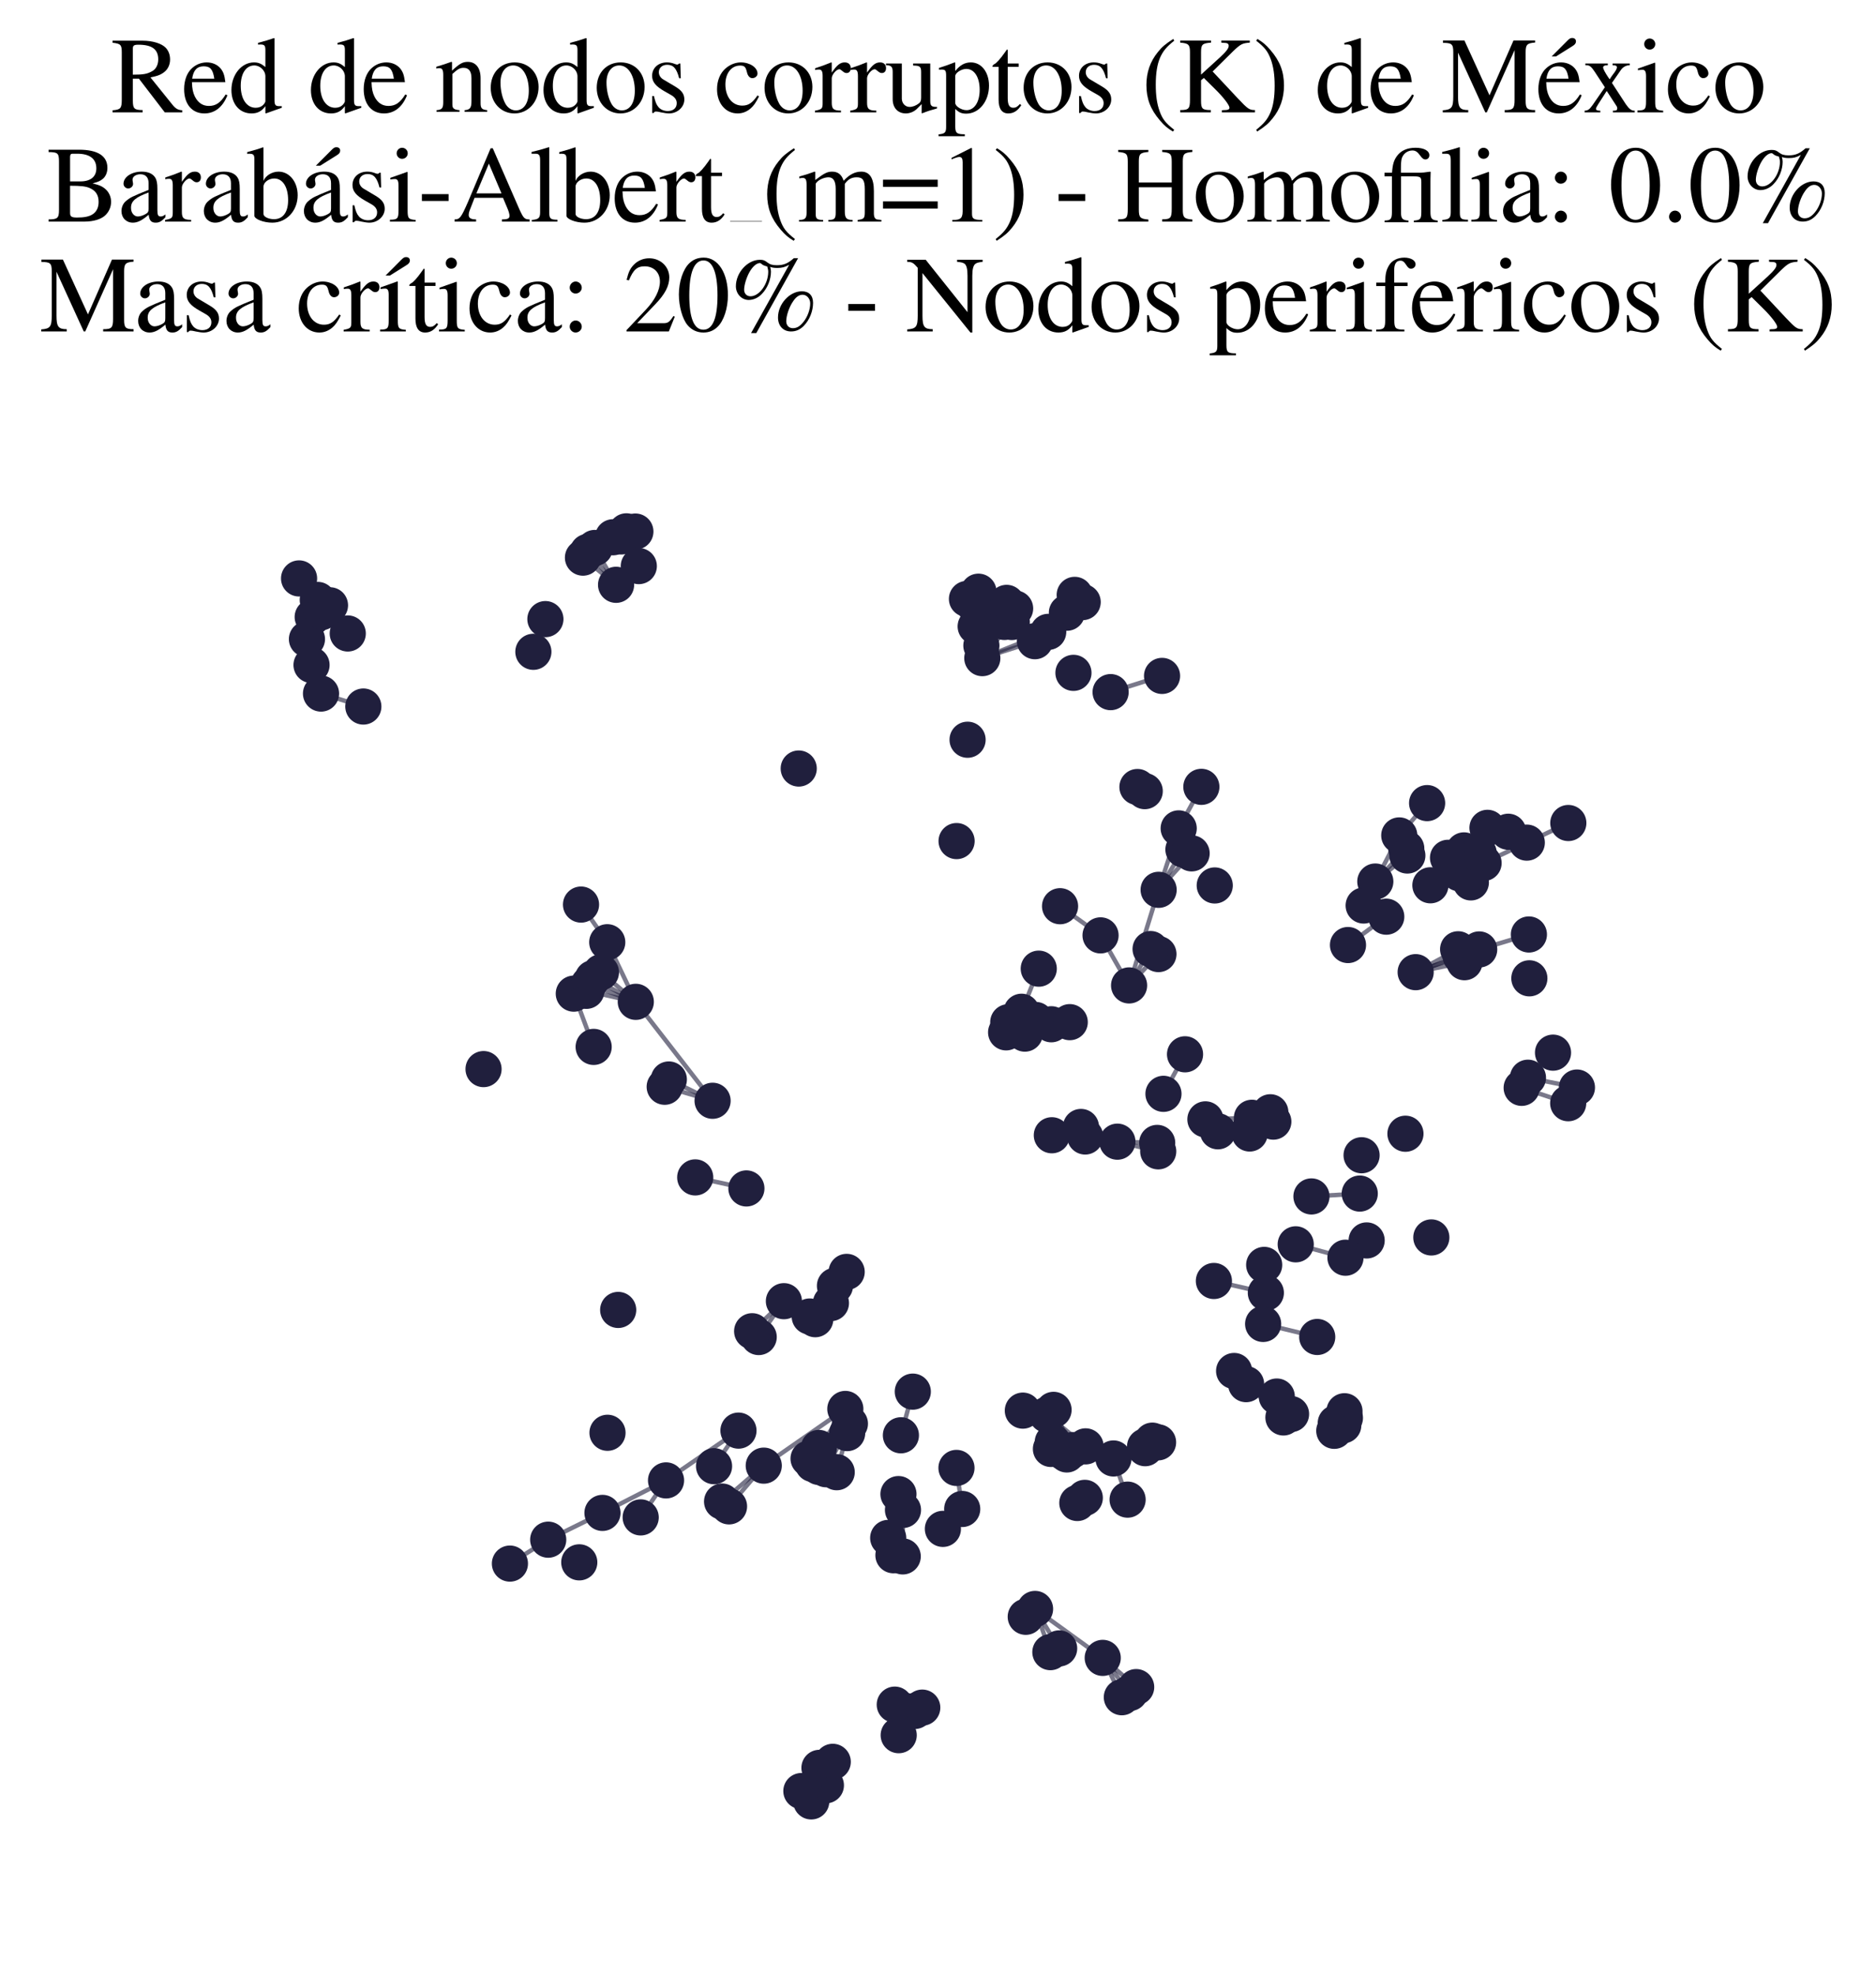 <?xml version="1.0" encoding="utf-8" standalone="no"?>
<!DOCTYPE svg PUBLIC "-//W3C//DTD SVG 1.1//EN"
  "http://www.w3.org/Graphics/SVG/1.1/DTD/svg11.dtd">
<svg xmlns:xlink="http://www.w3.org/1999/xlink" width="169.253pt" height="178.093pt" viewBox="0 0 169.253 178.093" xmlns="http://www.w3.org/2000/svg" version="1.1">
 <defs>
  <style type="text/css">*{stroke-linejoin: round; stroke-linecap: butt}</style>
 </defs>
 <g id="figure_1">
  <g id="patch_1">
   <path d="M 0 178.093 
L 169.253 178.093 
L 169.253 -0 
L 0 -0 
z
" style="fill: #ffffff"/>
  </g>
  <g id="axes_1">
   <g id="LineCollection_1">
    <path d="M 96.771 130.783 
L 95.053 127.153 
" clip-path="url(#pecc827dcef)" style="fill: none; stroke: #201f3d; stroke-opacity: 0.6; stroke-width: 0.4"/>
    <path d="M 94.765 149.003 
L 93.383 145.108 
" clip-path="url(#pecc827dcef)" style="fill: none; stroke: #201f3d; stroke-opacity: 0.6; stroke-width: 0.4"/>
    <path d="M 97.942 130.445 
L 94.454 127.594 
" clip-path="url(#pecc827dcef)" style="fill: none; stroke: #201f3d; stroke-opacity: 0.6; stroke-width: 0.4"/>
    <path d="M 86.293 132.39 
L 86.811 136.093 
" clip-path="url(#pecc827dcef)" style="fill: none; stroke: #201f3d; stroke-opacity: 0.6; stroke-width: 0.4"/>
    <path d="M 80.726 153.739 
L 81.081 156.494 
" clip-path="url(#pecc827dcef)" style="fill: none; stroke: #201f3d; stroke-opacity: 0.6; stroke-width: 0.4"/>
    <path d="M 73.347 132.04 
L 76.679 128.402 
" clip-path="url(#pecc827dcef)" style="fill: none; stroke: #201f3d; stroke-opacity: 0.6; stroke-width: 0.4"/>
    <path d="M 108.752 100.955 
L 112.745 102.228 
" clip-path="url(#pecc827dcef)" style="fill: none; stroke: #201f3d; stroke-opacity: 0.6; stroke-width: 0.4"/>
    <path d="M 108.752 100.955 
L 112.875 101.546 
" clip-path="url(#pecc827dcef)" style="fill: none; stroke: #201f3d; stroke-opacity: 0.6; stroke-width: 0.4"/>
    <path d="M 108.752 100.955 
L 112.949 100.811 
" clip-path="url(#pecc827dcef)" style="fill: none; stroke: #201f3d; stroke-opacity: 0.6; stroke-width: 0.4"/>
    <path d="M 52.595 50.292 
L 55.582 52.743 
" clip-path="url(#pecc827dcef)" style="fill: none; stroke: #201f3d; stroke-opacity: 0.6; stroke-width: 0.4"/>
    <path d="M 75.33 115.966 
L 73.553 118.976 
" clip-path="url(#pecc827dcef)" style="fill: none; stroke: #201f3d; stroke-opacity: 0.6; stroke-width: 0.4"/>
    <path d="M 75.33 115.966 
L 73.054 118.734 
" clip-path="url(#pecc827dcef)" style="fill: none; stroke: #201f3d; stroke-opacity: 0.6; stroke-width: 0.4"/>
    <path d="M 67.859 120.062 
L 70.724 117.352 
" clip-path="url(#pecc827dcef)" style="fill: none; stroke: #201f3d; stroke-opacity: 0.6; stroke-width: 0.4"/>
    <path d="M 55.308 48.456 
L 57.633 51.055 
" clip-path="url(#pecc827dcef)" style="fill: none; stroke: #201f3d; stroke-opacity: 0.6; stroke-width: 0.4"/>
    <path d="M 127.721 87.678 
L 132.124 86.781 
" clip-path="url(#pecc827dcef)" style="fill: none; stroke: #201f3d; stroke-opacity: 0.6; stroke-width: 0.4"/>
    <path d="M 127.721 87.678 
L 131.774 86.218 
" clip-path="url(#pecc827dcef)" style="fill: none; stroke: #201f3d; stroke-opacity: 0.6; stroke-width: 0.4"/>
    <path d="M 127.721 87.678 
L 133.453 85.629 
" clip-path="url(#pecc827dcef)" style="fill: none; stroke: #201f3d; stroke-opacity: 0.6; stroke-width: 0.4"/>
    <path d="M 127.721 87.678 
L 131.553 85.614 
" clip-path="url(#pecc827dcef)" style="fill: none; stroke: #201f3d; stroke-opacity: 0.6; stroke-width: 0.4"/>
    <path d="M 94.569 56.988 
L 88.624 59.356 
" clip-path="url(#pecc827dcef)" style="fill: none; stroke: #201f3d; stroke-opacity: 0.6; stroke-width: 0.4"/>
    <path d="M 94.569 56.988 
L 97.679 54.3 
" clip-path="url(#pecc827dcef)" style="fill: none; stroke: #201f3d; stroke-opacity: 0.6; stroke-width: 0.4"/>
    <path d="M 94.569 56.988 
L 96.961 53.651 
" clip-path="url(#pecc827dcef)" style="fill: none; stroke: #201f3d; stroke-opacity: 0.6; stroke-width: 0.4"/>
    <path d="M 137.852 97.198 
L 142.271 98.084 
" clip-path="url(#pecc827dcef)" style="fill: none; stroke: #201f3d; stroke-opacity: 0.6; stroke-width: 0.4"/>
    <path d="M 70.724 117.352 
L 68.45 120.585 
" clip-path="url(#pecc827dcef)" style="fill: none; stroke: #201f3d; stroke-opacity: 0.6; stroke-width: 0.4"/>
    <path d="M 116.9 112.224 
L 121.388 113.431 
" clip-path="url(#pecc827dcef)" style="fill: none; stroke: #201f3d; stroke-opacity: 0.6; stroke-width: 0.4"/>
    <path d="M 101.867 88.874 
L 104.532 80.251 
" clip-path="url(#pecc827dcef)" style="fill: none; stroke: #201f3d; stroke-opacity: 0.6; stroke-width: 0.4"/>
    <path d="M 101.867 88.874 
L 103.807 85.594 
" clip-path="url(#pecc827dcef)" style="fill: none; stroke: #201f3d; stroke-opacity: 0.6; stroke-width: 0.4"/>
    <path d="M 101.867 88.874 
L 99.292 84.36 
" clip-path="url(#pecc827dcef)" style="fill: none; stroke: #201f3d; stroke-opacity: 0.6; stroke-width: 0.4"/>
    <path d="M 101.867 88.874 
L 104.514 86.047 
" clip-path="url(#pecc827dcef)" style="fill: none; stroke: #201f3d; stroke-opacity: 0.6; stroke-width: 0.4"/>
    <path d="M 104.532 80.251 
L 106.342 74.711 
" clip-path="url(#pecc827dcef)" style="fill: none; stroke: #201f3d; stroke-opacity: 0.6; stroke-width: 0.4"/>
    <path d="M 104.532 80.251 
L 106.77 76.619 
" clip-path="url(#pecc827dcef)" style="fill: none; stroke: #201f3d; stroke-opacity: 0.6; stroke-width: 0.4"/>
    <path d="M 104.532 80.251 
L 107.509 76.963 
" clip-path="url(#pecc827dcef)" style="fill: none; stroke: #201f3d; stroke-opacity: 0.6; stroke-width: 0.4"/>
    <path d="M 95.556 148.668 
L 93.383 145.108 
" clip-path="url(#pecc827dcef)" style="fill: none; stroke: #201f3d; stroke-opacity: 0.6; stroke-width: 0.4"/>
    <path d="M 64.29 99.277 
L 59.969 98.013 
" clip-path="url(#pecc827dcef)" style="fill: none; stroke: #201f3d; stroke-opacity: 0.6; stroke-width: 0.4"/>
    <path d="M 64.29 99.277 
L 60.342 97.357 
" clip-path="url(#pecc827dcef)" style="fill: none; stroke: #201f3d; stroke-opacity: 0.6; stroke-width: 0.4"/>
    <path d="M 64.29 99.277 
L 57.361 90.354 
" clip-path="url(#pecc827dcef)" style="fill: none; stroke: #201f3d; stroke-opacity: 0.6; stroke-width: 0.4"/>
    <path d="M 54.786 84.979 
L 57.361 90.354 
" clip-path="url(#pecc827dcef)" style="fill: none; stroke: #201f3d; stroke-opacity: 0.6; stroke-width: 0.4"/>
    <path d="M 54.786 84.979 
L 52.42 81.582 
" clip-path="url(#pecc827dcef)" style="fill: none; stroke: #201f3d; stroke-opacity: 0.6; stroke-width: 0.4"/>
    <path d="M 88.624 59.356 
L 89.186 55.278 
" clip-path="url(#pecc827dcef)" style="fill: none; stroke: #201f3d; stroke-opacity: 0.6; stroke-width: 0.4"/>
    <path d="M 88.624 59.356 
L 91.285 56.098 
" clip-path="url(#pecc827dcef)" style="fill: none; stroke: #201f3d; stroke-opacity: 0.6; stroke-width: 0.4"/>
    <path d="M 88.624 59.356 
L 88.026 56.496 
" clip-path="url(#pecc827dcef)" style="fill: none; stroke: #201f3d; stroke-opacity: 0.6; stroke-width: 0.4"/>
    <path d="M 88.624 59.356 
L 90.619 56.092 
" clip-path="url(#pecc827dcef)" style="fill: none; stroke: #201f3d; stroke-opacity: 0.6; stroke-width: 0.4"/>
    <path d="M 88.624 59.356 
L 90.439 55.423 
" clip-path="url(#pecc827dcef)" style="fill: none; stroke: #201f3d; stroke-opacity: 0.6; stroke-width: 0.4"/>
    <path d="M 88.624 59.356 
L 93.371 57.828 
" clip-path="url(#pecc827dcef)" style="fill: none; stroke: #201f3d; stroke-opacity: 0.6; stroke-width: 0.4"/>
    <path d="M 88.624 59.356 
L 89.806 55.223 
" clip-path="url(#pecc827dcef)" style="fill: none; stroke: #201f3d; stroke-opacity: 0.6; stroke-width: 0.4"/>
    <path d="M 102.505 152.157 
L 99.488 149.522 
" clip-path="url(#pecc827dcef)" style="fill: none; stroke: #201f3d; stroke-opacity: 0.6; stroke-width: 0.4"/>
    <path d="M 53.491 88.225 
L 57.361 90.354 
" clip-path="url(#pecc827dcef)" style="fill: none; stroke: #201f3d; stroke-opacity: 0.6; stroke-width: 0.4"/>
    <path d="M 76.431 129.248 
L 75.488 132.776 
" clip-path="url(#pecc827dcef)" style="fill: none; stroke: #201f3d; stroke-opacity: 0.6; stroke-width: 0.4"/>
    <path d="M 28.991 55.215 
L 31.375 57.132 
" clip-path="url(#pecc827dcef)" style="fill: none; stroke: #201f3d; stroke-opacity: 0.6; stroke-width: 0.4"/>
    <path d="M 100.457 131.537 
L 101.733 135.25 
" clip-path="url(#pecc827dcef)" style="fill: none; stroke: #201f3d; stroke-opacity: 0.6; stroke-width: 0.4"/>
    <path d="M 96.513 92.187 
L 94.847 92.376 
" clip-path="url(#pecc827dcef)" style="fill: none; stroke: #201f3d; stroke-opacity: 0.6; stroke-width: 0.4"/>
    <path d="M 126.242 75.346 
L 124.081 79.504 
" clip-path="url(#pecc827dcef)" style="fill: none; stroke: #201f3d; stroke-opacity: 0.6; stroke-width: 0.4"/>
    <path d="M 126.242 75.346 
L 128.754 72.431 
" clip-path="url(#pecc827dcef)" style="fill: none; stroke: #201f3d; stroke-opacity: 0.6; stroke-width: 0.4"/>
    <path d="M 32.781 63.721 
L 28.962 62.551 
" clip-path="url(#pecc827dcef)" style="fill: none; stroke: #201f3d; stroke-opacity: 0.6; stroke-width: 0.4"/>
    <path d="M 112.424 124.834 
L 115.791 127.838 
" clip-path="url(#pecc827dcef)" style="fill: none; stroke: #201f3d; stroke-opacity: 0.6; stroke-width: 0.4"/>
    <path d="M 112.424 124.834 
L 116.479 127.532 
" clip-path="url(#pecc827dcef)" style="fill: none; stroke: #201f3d; stroke-opacity: 0.6; stroke-width: 0.4"/>
    <path d="M 104.402 103.078 
L 100.811 102.966 
" clip-path="url(#pecc827dcef)" style="fill: none; stroke: #201f3d; stroke-opacity: 0.6; stroke-width: 0.4"/>
    <path d="M 82.353 125.509 
L 81.28 129.447 
" clip-path="url(#pecc827dcef)" style="fill: none; stroke: #201f3d; stroke-opacity: 0.6; stroke-width: 0.4"/>
    <path d="M 114.365 100.833 
L 109.881 102.03 
" clip-path="url(#pecc827dcef)" style="fill: none; stroke: #201f3d; stroke-opacity: 0.6; stroke-width: 0.4"/>
    <path d="M 93.383 145.108 
L 99.488 149.522 
" clip-path="url(#pecc827dcef)" style="fill: none; stroke: #201f3d; stroke-opacity: 0.6; stroke-width: 0.4"/>
    <path d="M 68.906 132.184 
L 76.266 127.071 
" clip-path="url(#pecc827dcef)" style="fill: none; stroke: #201f3d; stroke-opacity: 0.6; stroke-width: 0.4"/>
    <path d="M 68.906 132.184 
L 65.773 135.857 
" clip-path="url(#pecc827dcef)" style="fill: none; stroke: #201f3d; stroke-opacity: 0.6; stroke-width: 0.4"/>
    <path d="M 68.906 132.184 
L 65.147 135.422 
" clip-path="url(#pecc827dcef)" style="fill: none; stroke: #201f3d; stroke-opacity: 0.6; stroke-width: 0.4"/>
    <path d="M 88.276 53.364 
L 88.026 56.496 
" clip-path="url(#pecc827dcef)" style="fill: none; stroke: #201f3d; stroke-opacity: 0.6; stroke-width: 0.4"/>
    <path d="M 109.881 102.03 
L 114.88 101.157 
" clip-path="url(#pecc827dcef)" style="fill: none; stroke: #201f3d; stroke-opacity: 0.6; stroke-width: 0.4"/>
    <path d="M 109.881 102.03 
L 114.61 100.315 
" clip-path="url(#pecc827dcef)" style="fill: none; stroke: #201f3d; stroke-opacity: 0.6; stroke-width: 0.4"/>
    <path d="M 80.606 140.265 
L 81.467 136.178 
" clip-path="url(#pecc827dcef)" style="fill: none; stroke: #201f3d; stroke-opacity: 0.6; stroke-width: 0.4"/>
    <path d="M 76.386 114.71 
L 74.966 117.522 
" clip-path="url(#pecc827dcef)" style="fill: none; stroke: #201f3d; stroke-opacity: 0.6; stroke-width: 0.4"/>
    <path d="M 90.966 92.192 
L 93.437 91.99 
" clip-path="url(#pecc827dcef)" style="fill: none; stroke: #201f3d; stroke-opacity: 0.6; stroke-width: 0.4"/>
    <path d="M 53.034 49.772 
L 55.582 52.743 
" clip-path="url(#pecc827dcef)" style="fill: none; stroke: #201f3d; stroke-opacity: 0.6; stroke-width: 0.4"/>
    <path d="M 136.072 75.014 
L 133.406 76.941 
" clip-path="url(#pecc827dcef)" style="fill: none; stroke: #201f3d; stroke-opacity: 0.6; stroke-width: 0.4"/>
    <path d="M 129.051 79.842 
L 132.284 79.046 
" clip-path="url(#pecc827dcef)" style="fill: none; stroke: #201f3d; stroke-opacity: 0.6; stroke-width: 0.4"/>
    <path d="M 129.051 79.842 
L 131.646 78.753 
" clip-path="url(#pecc827dcef)" style="fill: none; stroke: #201f3d; stroke-opacity: 0.6; stroke-width: 0.4"/>
    <path d="M 129.051 79.842 
L 132.701 79.582 
" clip-path="url(#pecc827dcef)" style="fill: none; stroke: #201f3d; stroke-opacity: 0.6; stroke-width: 0.4"/>
    <path d="M 129.051 79.842 
L 133.849 77.835 
" clip-path="url(#pecc827dcef)" style="fill: none; stroke: #201f3d; stroke-opacity: 0.6; stroke-width: 0.4"/>
    <path d="M 129.051 79.842 
L 133.406 76.941 
" clip-path="url(#pecc827dcef)" style="fill: none; stroke: #201f3d; stroke-opacity: 0.6; stroke-width: 0.4"/>
    <path d="M 129.051 79.842 
L 131.581 78.092 
" clip-path="url(#pecc827dcef)" style="fill: none; stroke: #201f3d; stroke-opacity: 0.6; stroke-width: 0.4"/>
    <path d="M 129.051 79.842 
L 132.084 76.695 
" clip-path="url(#pecc827dcef)" style="fill: none; stroke: #201f3d; stroke-opacity: 0.6; stroke-width: 0.4"/>
    <path d="M 129.051 79.842 
L 131.223 77.334 
" clip-path="url(#pecc827dcef)" style="fill: none; stroke: #201f3d; stroke-opacity: 0.6; stroke-width: 0.4"/>
    <path d="M 129.051 79.842 
L 130.641 77.364 
" clip-path="url(#pecc827dcef)" style="fill: none; stroke: #201f3d; stroke-opacity: 0.6; stroke-width: 0.4"/>
    <path d="M 124.081 79.504 
L 126.875 76.53 
" clip-path="url(#pecc827dcef)" style="fill: none; stroke: #201f3d; stroke-opacity: 0.6; stroke-width: 0.4"/>
    <path d="M 124.081 79.504 
L 126.971 77.158 
" clip-path="url(#pecc827dcef)" style="fill: none; stroke: #201f3d; stroke-opacity: 0.6; stroke-width: 0.4"/>
    <path d="M 93.371 57.828 
L 96.257 55.26 
" clip-path="url(#pecc827dcef)" style="fill: none; stroke: #201f3d; stroke-opacity: 0.6; stroke-width: 0.4"/>
    <path d="M 114.205 116.599 
L 109.518 115.529 
" clip-path="url(#pecc827dcef)" style="fill: none; stroke: #201f3d; stroke-opacity: 0.6; stroke-width: 0.4"/>
    <path d="M 106.342 74.711 
L 108.387 70.964 
" clip-path="url(#pecc827dcef)" style="fill: none; stroke: #201f3d; stroke-opacity: 0.6; stroke-width: 0.4"/>
    <path d="M 95.053 127.153 
L 95.897 130.932 
" clip-path="url(#pecc827dcef)" style="fill: none; stroke: #201f3d; stroke-opacity: 0.6; stroke-width: 0.4"/>
    <path d="M 95.053 127.153 
L 94.815 130.677 
" clip-path="url(#pecc827dcef)" style="fill: none; stroke: #201f3d; stroke-opacity: 0.6; stroke-width: 0.4"/>
    <path d="M 94.981 130.06 
L 92.281 127.222 
" clip-path="url(#pecc827dcef)" style="fill: none; stroke: #201f3d; stroke-opacity: 0.6; stroke-width: 0.4"/>
    <path d="M 81.059 134.75 
L 80.134 138.704 
" clip-path="url(#pecc827dcef)" style="fill: none; stroke: #201f3d; stroke-opacity: 0.6; stroke-width: 0.4"/>
    <path d="M 92.166 91.248 
L 93.717 87.362 
" clip-path="url(#pecc827dcef)" style="fill: none; stroke: #201f3d; stroke-opacity: 0.6; stroke-width: 0.4"/>
    <path d="M 74.512 161.013 
L 75.131 158.897 
" clip-path="url(#pecc827dcef)" style="fill: none; stroke: #201f3d; stroke-opacity: 0.6; stroke-width: 0.4"/>
    <path d="M 53.659 49.42 
L 55.582 52.743 
" clip-path="url(#pecc827dcef)" style="fill: none; stroke: #201f3d; stroke-opacity: 0.6; stroke-width: 0.4"/>
    <path d="M 88.026 56.496 
L 87.24 54.017 
" clip-path="url(#pecc827dcef)" style="fill: none; stroke: #201f3d; stroke-opacity: 0.6; stroke-width: 0.4"/>
    <path d="M 99.292 84.36 
L 95.639 81.73 
" clip-path="url(#pecc827dcef)" style="fill: none; stroke: #201f3d; stroke-opacity: 0.6; stroke-width: 0.4"/>
    <path d="M 57.324 47.94 
L 57.633 51.055 
" clip-path="url(#pecc827dcef)" style="fill: none; stroke: #201f3d; stroke-opacity: 0.6; stroke-width: 0.4"/>
    <path d="M 88.54 58.222 
L 90.818 54.373 
" clip-path="url(#pecc827dcef)" style="fill: none; stroke: #201f3d; stroke-opacity: 0.6; stroke-width: 0.4"/>
    <path d="M 88.54 58.222 
L 91.584 54.879 
" clip-path="url(#pecc827dcef)" style="fill: none; stroke: #201f3d; stroke-opacity: 0.6; stroke-width: 0.4"/>
    <path d="M 100.2 62.421 
L 104.841 60.959 
" clip-path="url(#pecc827dcef)" style="fill: none; stroke: #201f3d; stroke-opacity: 0.6; stroke-width: 0.4"/>
    <path d="M 113.96 119.404 
L 118.84 120.579 
" clip-path="url(#pecc827dcef)" style="fill: none; stroke: #201f3d; stroke-opacity: 0.6; stroke-width: 0.4"/>
    <path d="M 111.342 123.647 
L 115.191 125.951 
" clip-path="url(#pecc827dcef)" style="fill: none; stroke: #201f3d; stroke-opacity: 0.6; stroke-width: 0.4"/>
    <path d="M 106.914 95.086 
L 104.968 98.651 
" clip-path="url(#pecc827dcef)" style="fill: none; stroke: #201f3d; stroke-opacity: 0.6; stroke-width: 0.4"/>
    <path d="M 81.445 140.369 
L 81.467 136.178 
" clip-path="url(#pecc827dcef)" style="fill: none; stroke: #201f3d; stroke-opacity: 0.6; stroke-width: 0.4"/>
    <path d="M 133.453 85.629 
L 137.937 84.279 
" clip-path="url(#pecc827dcef)" style="fill: none; stroke: #201f3d; stroke-opacity: 0.6; stroke-width: 0.4"/>
    <path d="M 137.747 75.995 
L 133.849 77.835 
" clip-path="url(#pecc827dcef)" style="fill: none; stroke: #201f3d; stroke-opacity: 0.6; stroke-width: 0.4"/>
    <path d="M 137.747 75.995 
L 141.494 74.226 
" clip-path="url(#pecc827dcef)" style="fill: none; stroke: #201f3d; stroke-opacity: 0.6; stroke-width: 0.4"/>
    <path d="M 66.625 129.025 
L 60.09 133.515 
" clip-path="url(#pecc827dcef)" style="fill: none; stroke: #201f3d; stroke-opacity: 0.6; stroke-width: 0.4"/>
    <path d="M 66.625 129.025 
L 64.422 132.234 
" clip-path="url(#pecc827dcef)" style="fill: none; stroke: #201f3d; stroke-opacity: 0.6; stroke-width: 0.4"/>
    <path d="M 94.897 102.387 
L 100.811 102.966 
" clip-path="url(#pecc827dcef)" style="fill: none; stroke: #201f3d; stroke-opacity: 0.6; stroke-width: 0.4"/>
    <path d="M 94.897 102.387 
L 97.904 102.498 
" clip-path="url(#pecc827dcef)" style="fill: none; stroke: #201f3d; stroke-opacity: 0.6; stroke-width: 0.4"/>
    <path d="M 94.897 102.387 
L 97.525 101.639 
" clip-path="url(#pecc827dcef)" style="fill: none; stroke: #201f3d; stroke-opacity: 0.6; stroke-width: 0.4"/>
    <path d="M 100.811 102.966 
L 104.495 103.837 
" clip-path="url(#pecc827dcef)" style="fill: none; stroke: #201f3d; stroke-opacity: 0.6; stroke-width: 0.4"/>
    <path d="M 48.121 58.785 
L 49.206 55.837 
" clip-path="url(#pecc827dcef)" style="fill: none; stroke: #201f3d; stroke-opacity: 0.6; stroke-width: 0.4"/>
    <path d="M 141.483 99.498 
L 137.286 98.11 
" clip-path="url(#pecc827dcef)" style="fill: none; stroke: #201f3d; stroke-opacity: 0.6; stroke-width: 0.4"/>
    <path d="M 53.12 88.762 
L 57.361 90.354 
" clip-path="url(#pecc827dcef)" style="fill: none; stroke: #201f3d; stroke-opacity: 0.6; stroke-width: 0.4"/>
    <path d="M 132.084 76.695 
L 134.201 74.662 
" clip-path="url(#pecc827dcef)" style="fill: none; stroke: #201f3d; stroke-opacity: 0.6; stroke-width: 0.4"/>
    <path d="M 72.3 161.533 
L 73.933 159.44 
" clip-path="url(#pecc827dcef)" style="fill: none; stroke: #201f3d; stroke-opacity: 0.6; stroke-width: 0.4"/>
    <path d="M 93.437 91.99 
L 90.772 93.106 
" clip-path="url(#pecc827dcef)" style="fill: none; stroke: #201f3d; stroke-opacity: 0.6; stroke-width: 0.4"/>
    <path d="M 93.437 91.99 
L 94.847 92.376 
" clip-path="url(#pecc827dcef)" style="fill: none; stroke: #201f3d; stroke-opacity: 0.6; stroke-width: 0.4"/>
    <path d="M 93.437 91.99 
L 92.461 93.221 
" clip-path="url(#pecc827dcef)" style="fill: none; stroke: #201f3d; stroke-opacity: 0.6; stroke-width: 0.4"/>
    <path d="M 52.903 89.361 
L 57.361 90.354 
" clip-path="url(#pecc827dcef)" style="fill: none; stroke: #201f3d; stroke-opacity: 0.6; stroke-width: 0.4"/>
    <path d="M 60.09 133.515 
L 54.355 136.446 
" clip-path="url(#pecc827dcef)" style="fill: none; stroke: #201f3d; stroke-opacity: 0.6; stroke-width: 0.4"/>
    <path d="M 60.09 133.515 
L 57.803 136.852 
" clip-path="url(#pecc827dcef)" style="fill: none; stroke: #201f3d; stroke-opacity: 0.6; stroke-width: 0.4"/>
    <path d="M 62.723 106.189 
L 67.34 107.183 
" clip-path="url(#pecc827dcef)" style="fill: none; stroke: #201f3d; stroke-opacity: 0.6; stroke-width: 0.4"/>
    <path d="M 118.319 107.905 
L 122.677 107.646 
" clip-path="url(#pecc827dcef)" style="fill: none; stroke: #201f3d; stroke-opacity: 0.6; stroke-width: 0.4"/>
    <path d="M 31.375 57.132 
L 28.669 54.108 
" clip-path="url(#pecc827dcef)" style="fill: none; stroke: #201f3d; stroke-opacity: 0.6; stroke-width: 0.4"/>
    <path d="M 31.375 57.132 
L 28.212 55.646 
" clip-path="url(#pecc827dcef)" style="fill: none; stroke: #201f3d; stroke-opacity: 0.6; stroke-width: 0.4"/>
    <path d="M 31.375 57.132 
L 29.771 54.592 
" clip-path="url(#pecc827dcef)" style="fill: none; stroke: #201f3d; stroke-opacity: 0.6; stroke-width: 0.4"/>
    <path d="M 54.355 136.446 
L 49.46 138.862 
" clip-path="url(#pecc827dcef)" style="fill: none; stroke: #201f3d; stroke-opacity: 0.6; stroke-width: 0.4"/>
    <path d="M 28.669 54.108 
L 26.982 52.168 
" clip-path="url(#pecc827dcef)" style="fill: none; stroke: #201f3d; stroke-opacity: 0.6; stroke-width: 0.4"/>
    <path d="M 56.049 48.381 
L 57.633 51.055 
" clip-path="url(#pecc827dcef)" style="fill: none; stroke: #201f3d; stroke-opacity: 0.6; stroke-width: 0.4"/>
    <path d="M 73.933 159.44 
L 73.191 162.466 
" clip-path="url(#pecc827dcef)" style="fill: none; stroke: #201f3d; stroke-opacity: 0.6; stroke-width: 0.4"/>
    <path d="M 121.615 85.231 
L 125.069 82.674 
" clip-path="url(#pecc827dcef)" style="fill: none; stroke: #201f3d; stroke-opacity: 0.6; stroke-width: 0.4"/>
    <path d="M 49.46 138.862 
L 46.005 141.018 
" clip-path="url(#pecc827dcef)" style="fill: none; stroke: #201f3d; stroke-opacity: 0.6; stroke-width: 0.4"/>
    <path d="M 53.56 94.418 
L 51.768 89.615 
" clip-path="url(#pecc827dcef)" style="fill: none; stroke: #201f3d; stroke-opacity: 0.6; stroke-width: 0.4"/>
    <path d="M 76.679 128.402 
L 73.891 132.302 
" clip-path="url(#pecc827dcef)" style="fill: none; stroke: #201f3d; stroke-opacity: 0.6; stroke-width: 0.4"/>
    <path d="M 76.679 128.402 
L 74.522 132.507 
" clip-path="url(#pecc827dcef)" style="fill: none; stroke: #201f3d; stroke-opacity: 0.6; stroke-width: 0.4"/>
    <path d="M 76.679 128.402 
L 72.948 131.551 
" clip-path="url(#pecc827dcef)" style="fill: none; stroke: #201f3d; stroke-opacity: 0.6; stroke-width: 0.4"/>
    <path d="M 76.266 127.071 
L 73.872 130.589 
" clip-path="url(#pecc827dcef)" style="fill: none; stroke: #201f3d; stroke-opacity: 0.6; stroke-width: 0.4"/>
    <path d="M 99.488 149.522 
L 101.213 153.07 
" clip-path="url(#pecc827dcef)" style="fill: none; stroke: #201f3d; stroke-opacity: 0.6; stroke-width: 0.4"/>
    <path d="M 99.488 149.522 
L 101.933 152.689 
" clip-path="url(#pecc827dcef)" style="fill: none; stroke: #201f3d; stroke-opacity: 0.6; stroke-width: 0.4"/>
    <path d="M 56.517 47.92 
L 57.633 51.055 
" clip-path="url(#pecc827dcef)" style="fill: none; stroke: #201f3d; stroke-opacity: 0.6; stroke-width: 0.4"/>
    <path d="M 54.218 87.688 
L 57.361 90.354 
" clip-path="url(#pecc827dcef)" style="fill: none; stroke: #201f3d; stroke-opacity: 0.6; stroke-width: 0.4"/>
   </g>
   <g id="PathCollection_1">
    <defs>
     <path id="m87fdc588c6" d="M 0 1.581 
C 0.419 1.581 0.822 1.415 1.118 1.118 
C 1.415 0.822 1.581 0.419 1.581 0 
C 1.581 -0.419 1.415 -0.822 1.118 -1.118 
C 0.822 -1.415 0.419 -1.581 0 -1.581 
C -0.419 -1.581 -0.822 -1.415 -1.118 -1.118 
C -1.415 -0.822 -1.581 -0.419 -1.581 0 
C -1.581 0.419 -1.415 0.822 -1.118 1.118 
C -0.822 1.415 -0.419 1.581 0 1.581 
z
" style="stroke: #201f3d; stroke-width: 0.1"/>
    </defs>
    <g clip-path="url(#pecc827dcef)">
     <use xlink:href="#m87fdc588c6" x="94.981" y="130.06" style="fill: #201f3d; stroke: #201f3d; stroke-width: 0.1"/>
     <use xlink:href="#m87fdc588c6" x="97.525" y="101.639" style="fill: #201f3d; stroke: #201f3d; stroke-width: 0.1"/>
     <use xlink:href="#m87fdc588c6" x="121.191" y="128.542" style="fill: #201f3d; stroke: #201f3d; stroke-width: 0.1"/>
     <use xlink:href="#m87fdc588c6" x="137.979" y="88.233" style="fill: #201f3d; stroke: #201f3d; stroke-width: 0.1"/>
     <use xlink:href="#m87fdc588c6" x="100.811" y="102.966" style="fill: #201f3d; stroke: #201f3d; stroke-width: 0.1"/>
     <use xlink:href="#m87fdc588c6" x="57.803" y="136.852" style="fill: #201f3d; stroke: #201f3d; stroke-width: 0.1"/>
     <use xlink:href="#m87fdc588c6" x="54.809" y="129.22" style="fill: #201f3d; stroke: #201f3d; stroke-width: 0.1"/>
     <use xlink:href="#m87fdc588c6" x="131.581" y="78.092" style="fill: #201f3d; stroke: #201f3d; stroke-width: 0.1"/>
     <use xlink:href="#m87fdc588c6" x="120.513" y="128.349" style="fill: #201f3d; stroke: #201f3d; stroke-width: 0.1"/>
     <use xlink:href="#m87fdc588c6" x="89.186" y="55.278" style="fill: #201f3d; stroke: #201f3d; stroke-width: 0.1"/>
     <use xlink:href="#m87fdc588c6" x="80.726" y="153.739" style="fill: #201f3d; stroke: #201f3d; stroke-width: 0.1"/>
     <use xlink:href="#m87fdc588c6" x="81.445" y="140.369" style="fill: #201f3d; stroke: #201f3d; stroke-width: 0.1"/>
     <use xlink:href="#m87fdc588c6" x="73.347" y="132.04" style="fill: #201f3d; stroke: #201f3d; stroke-width: 0.1"/>
     <use xlink:href="#m87fdc588c6" x="72.061" y="69.312" style="fill: #201f3d; stroke: #201f3d; stroke-width: 0.1"/>
     <use xlink:href="#m87fdc588c6" x="95.897" y="130.932" style="fill: #201f3d; stroke: #201f3d; stroke-width: 0.1"/>
     <use xlink:href="#m87fdc588c6" x="96.961" y="53.651" style="fill: #201f3d; stroke: #201f3d; stroke-width: 0.1"/>
     <use xlink:href="#m87fdc588c6" x="136.072" y="75.014" style="fill: #201f3d; stroke: #201f3d; stroke-width: 0.1"/>
     <use xlink:href="#m87fdc588c6" x="76.679" y="128.402" style="fill: #201f3d; stroke: #201f3d; stroke-width: 0.1"/>
     <use xlink:href="#m87fdc588c6" x="106.914" y="95.086" style="fill: #201f3d; stroke: #201f3d; stroke-width: 0.1"/>
     <use xlink:href="#m87fdc588c6" x="81.081" y="156.494" style="fill: #201f3d; stroke: #201f3d; stroke-width: 0.1"/>
     <use xlink:href="#m87fdc588c6" x="81.467" y="136.178" style="fill: #201f3d; stroke: #201f3d; stroke-width: 0.1"/>
     <use xlink:href="#m87fdc588c6" x="121.299" y="127.278" style="fill: #201f3d; stroke: #201f3d; stroke-width: 0.1"/>
     <use xlink:href="#m87fdc588c6" x="57.633" y="51.055" style="fill: #201f3d; stroke: #201f3d; stroke-width: 0.1"/>
     <use xlink:href="#m87fdc588c6" x="57.361" y="90.354" style="fill: #201f3d; stroke: #201f3d; stroke-width: 0.1"/>
     <use xlink:href="#m87fdc588c6" x="128.754" y="72.431" style="fill: #201f3d; stroke: #201f3d; stroke-width: 0.1"/>
     <use xlink:href="#m87fdc588c6" x="95.639" y="81.73" style="fill: #201f3d; stroke: #201f3d; stroke-width: 0.1"/>
     <use xlink:href="#m87fdc588c6" x="132.084" y="76.695" style="fill: #201f3d; stroke: #201f3d; stroke-width: 0.1"/>
     <use xlink:href="#m87fdc588c6" x="74.522" y="132.507" style="fill: #201f3d; stroke: #201f3d; stroke-width: 0.1"/>
     <use xlink:href="#m87fdc588c6" x="91.584" y="54.879" style="fill: #201f3d; stroke: #201f3d; stroke-width: 0.1"/>
     <use xlink:href="#m87fdc588c6" x="73.872" y="130.589" style="fill: #201f3d; stroke: #201f3d; stroke-width: 0.1"/>
     <use xlink:href="#m87fdc588c6" x="114.88" y="101.157" style="fill: #201f3d; stroke: #201f3d; stroke-width: 0.1"/>
     <use xlink:href="#m87fdc588c6" x="75.488" y="132.776" style="fill: #201f3d; stroke: #201f3d; stroke-width: 0.1"/>
     <use xlink:href="#m87fdc588c6" x="103.966" y="129.929" style="fill: #201f3d; stroke: #201f3d; stroke-width: 0.1"/>
     <use xlink:href="#m87fdc588c6" x="114.205" y="116.599" style="fill: #201f3d; stroke: #201f3d; stroke-width: 0.1"/>
     <use xlink:href="#m87fdc588c6" x="87.295" y="66.716" style="fill: #201f3d; stroke: #201f3d; stroke-width: 0.1"/>
     <use xlink:href="#m87fdc588c6" x="102.505" y="152.157" style="fill: #201f3d; stroke: #201f3d; stroke-width: 0.1"/>
     <use xlink:href="#m87fdc588c6" x="129.051" y="79.842" style="fill: #201f3d; stroke: #201f3d; stroke-width: 0.1"/>
     <use xlink:href="#m87fdc588c6" x="108.387" y="70.964" style="fill: #201f3d; stroke: #201f3d; stroke-width: 0.1"/>
     <use xlink:href="#m87fdc588c6" x="81.059" y="134.75" style="fill: #201f3d; stroke: #201f3d; stroke-width: 0.1"/>
     <use xlink:href="#m87fdc588c6" x="142.271" y="98.084" style="fill: #201f3d; stroke: #201f3d; stroke-width: 0.1"/>
     <use xlink:href="#m87fdc588c6" x="121.338" y="127.879" style="fill: #201f3d; stroke: #201f3d; stroke-width: 0.1"/>
     <use xlink:href="#m87fdc588c6" x="52.262" y="140.905" style="fill: #201f3d; stroke: #201f3d; stroke-width: 0.1"/>
     <use xlink:href="#m87fdc588c6" x="68.45" y="120.585" style="fill: #201f3d; stroke: #201f3d; stroke-width: 0.1"/>
     <use xlink:href="#m87fdc588c6" x="54.355" y="136.446" style="fill: #201f3d; stroke: #201f3d; stroke-width: 0.1"/>
     <use xlink:href="#m87fdc588c6" x="123.299" y="111.874" style="fill: #201f3d; stroke: #201f3d; stroke-width: 0.1"/>
     <use xlink:href="#m87fdc588c6" x="100.457" y="131.537" style="fill: #201f3d; stroke: #201f3d; stroke-width: 0.1"/>
     <use xlink:href="#m87fdc588c6" x="75.33" y="115.966" style="fill: #201f3d; stroke: #201f3d; stroke-width: 0.1"/>
     <use xlink:href="#m87fdc588c6" x="103.311" y="130.452" style="fill: #201f3d; stroke: #201f3d; stroke-width: 0.1"/>
     <use xlink:href="#m87fdc588c6" x="76.266" y="127.071" style="fill: #201f3d; stroke: #201f3d; stroke-width: 0.1"/>
     <use xlink:href="#m87fdc588c6" x="73.553" y="118.976" style="fill: #201f3d; stroke: #201f3d; stroke-width: 0.1"/>
     <use xlink:href="#m87fdc588c6" x="104.532" y="80.251" style="fill: #201f3d; stroke: #201f3d; stroke-width: 0.1"/>
     <use xlink:href="#m87fdc588c6" x="81.28" y="129.447" style="fill: #201f3d; stroke: #201f3d; stroke-width: 0.1"/>
     <use xlink:href="#m87fdc588c6" x="52.903" y="89.361" style="fill: #201f3d; stroke: #201f3d; stroke-width: 0.1"/>
     <use xlink:href="#m87fdc588c6" x="87.24" y="54.017" style="fill: #201f3d; stroke: #201f3d; stroke-width: 0.1"/>
     <use xlink:href="#m87fdc588c6" x="108.752" y="100.955" style="fill: #201f3d; stroke: #201f3d; stroke-width: 0.1"/>
     <use xlink:href="#m87fdc588c6" x="48.121" y="58.785" style="fill: #201f3d; stroke: #201f3d; stroke-width: 0.1"/>
     <use xlink:href="#m87fdc588c6" x="49.206" y="55.837" style="fill: #201f3d; stroke: #201f3d; stroke-width: 0.1"/>
     <use xlink:href="#m87fdc588c6" x="120.379" y="129.043" style="fill: #201f3d; stroke: #201f3d; stroke-width: 0.1"/>
     <use xlink:href="#m87fdc588c6" x="86.293" y="132.39" style="fill: #201f3d; stroke: #201f3d; stroke-width: 0.1"/>
     <use xlink:href="#m87fdc588c6" x="131.646" y="78.753" style="fill: #201f3d; stroke: #201f3d; stroke-width: 0.1"/>
     <use xlink:href="#m87fdc588c6" x="113.96" y="119.404" style="fill: #201f3d; stroke: #201f3d; stroke-width: 0.1"/>
     <use xlink:href="#m87fdc588c6" x="97.871" y="135.089" style="fill: #201f3d; stroke: #201f3d; stroke-width: 0.1"/>
     <use xlink:href="#m87fdc588c6" x="104.481" y="130.082" style="fill: #201f3d; stroke: #201f3d; stroke-width: 0.1"/>
     <use xlink:href="#m87fdc588c6" x="88.276" y="53.364" style="fill: #201f3d; stroke: #201f3d; stroke-width: 0.1"/>
     <use xlink:href="#m87fdc588c6" x="73.191" y="162.466" style="fill: #201f3d; stroke: #201f3d; stroke-width: 0.1"/>
     <use xlink:href="#m87fdc588c6" x="82.539" y="154.306" style="fill: #201f3d; stroke: #201f3d; stroke-width: 0.1"/>
     <use xlink:href="#m87fdc588c6" x="132.284" y="79.046" style="fill: #201f3d; stroke: #201f3d; stroke-width: 0.1"/>
     <use xlink:href="#m87fdc588c6" x="104.514" y="86.047" style="fill: #201f3d; stroke: #201f3d; stroke-width: 0.1"/>
     <use xlink:href="#m87fdc588c6" x="51.768" y="89.615" style="fill: #201f3d; stroke: #201f3d; stroke-width: 0.1"/>
     <use xlink:href="#m87fdc588c6" x="101.933" y="152.689" style="fill: #201f3d; stroke: #201f3d; stroke-width: 0.1"/>
     <use xlink:href="#m87fdc588c6" x="90.439" y="55.423" style="fill: #201f3d; stroke: #201f3d; stroke-width: 0.1"/>
     <use xlink:href="#m87fdc588c6" x="74.512" y="161.013" style="fill: #201f3d; stroke: #201f3d; stroke-width: 0.1"/>
     <use xlink:href="#m87fdc588c6" x="60.09" y="133.515" style="fill: #201f3d; stroke: #201f3d; stroke-width: 0.1"/>
     <use xlink:href="#m87fdc588c6" x="89.806" y="55.223" style="fill: #201f3d; stroke: #201f3d; stroke-width: 0.1"/>
     <use xlink:href="#m87fdc588c6" x="57.324" y="47.94" style="fill: #201f3d; stroke: #201f3d; stroke-width: 0.1"/>
     <use xlink:href="#m87fdc588c6" x="140.114" y="94.937" style="fill: #201f3d; stroke: #201f3d; stroke-width: 0.1"/>
     <use xlink:href="#m87fdc588c6" x="76.386" y="114.71" style="fill: #201f3d; stroke: #201f3d; stroke-width: 0.1"/>
     <use xlink:href="#m87fdc588c6" x="72.948" y="131.551" style="fill: #201f3d; stroke: #201f3d; stroke-width: 0.1"/>
     <use xlink:href="#m87fdc588c6" x="137.747" y="75.995" style="fill: #201f3d; stroke: #201f3d; stroke-width: 0.1"/>
     <use xlink:href="#m87fdc588c6" x="111.342" y="123.647" style="fill: #201f3d; stroke: #201f3d; stroke-width: 0.1"/>
     <use xlink:href="#m87fdc588c6" x="126.875" y="76.53" style="fill: #201f3d; stroke: #201f3d; stroke-width: 0.1"/>
     <use xlink:href="#m87fdc588c6" x="92.166" y="91.248" style="fill: #201f3d; stroke: #201f3d; stroke-width: 0.1"/>
     <use xlink:href="#m87fdc588c6" x="109.594" y="79.858" style="fill: #201f3d; stroke: #201f3d; stroke-width: 0.1"/>
     <use xlink:href="#m87fdc588c6" x="101.867" y="88.874" style="fill: #201f3d; stroke: #201f3d; stroke-width: 0.1"/>
     <use xlink:href="#m87fdc588c6" x="86.811" y="136.093" style="fill: #201f3d; stroke: #201f3d; stroke-width: 0.1"/>
     <use xlink:href="#m87fdc588c6" x="131.223" y="77.334" style="fill: #201f3d; stroke: #201f3d; stroke-width: 0.1"/>
     <use xlink:href="#m87fdc588c6" x="56.049" y="48.381" style="fill: #201f3d; stroke: #201f3d; stroke-width: 0.1"/>
     <use xlink:href="#m87fdc588c6" x="70.724" y="117.352" style="fill: #201f3d; stroke: #201f3d; stroke-width: 0.1"/>
     <use xlink:href="#m87fdc588c6" x="132.124" y="86.781" style="fill: #201f3d; stroke: #201f3d; stroke-width: 0.1"/>
     <use xlink:href="#m87fdc588c6" x="28.212" y="55.646" style="fill: #201f3d; stroke: #201f3d; stroke-width: 0.1"/>
     <use xlink:href="#m87fdc588c6" x="27.693" y="57.641" style="fill: #201f3d; stroke: #201f3d; stroke-width: 0.1"/>
     <use xlink:href="#m87fdc588c6" x="31.375" y="57.132" style="fill: #201f3d; stroke: #201f3d; stroke-width: 0.1"/>
     <use xlink:href="#m87fdc588c6" x="137.852" y="97.198" style="fill: #201f3d; stroke: #201f3d; stroke-width: 0.1"/>
     <use xlink:href="#m87fdc588c6" x="72.3" y="161.533" style="fill: #201f3d; stroke: #201f3d; stroke-width: 0.1"/>
     <use xlink:href="#m87fdc588c6" x="55.582" y="52.743" style="fill: #201f3d; stroke: #201f3d; stroke-width: 0.1"/>
     <use xlink:href="#m87fdc588c6" x="76.431" y="129.248" style="fill: #201f3d; stroke: #201f3d; stroke-width: 0.1"/>
     <use xlink:href="#m87fdc588c6" x="94.897" y="102.387" style="fill: #201f3d; stroke: #201f3d; stroke-width: 0.1"/>
     <use xlink:href="#m87fdc588c6" x="112.424" y="124.834" style="fill: #201f3d; stroke: #201f3d; stroke-width: 0.1"/>
     <use xlink:href="#m87fdc588c6" x="91.285" y="56.098" style="fill: #201f3d; stroke: #201f3d; stroke-width: 0.1"/>
     <use xlink:href="#m87fdc588c6" x="94.847" y="92.376" style="fill: #201f3d; stroke: #201f3d; stroke-width: 0.1"/>
     <use xlink:href="#m87fdc588c6" x="137.937" y="84.279" style="fill: #201f3d; stroke: #201f3d; stroke-width: 0.1"/>
     <use xlink:href="#m87fdc588c6" x="94.765" y="149.003" style="fill: #201f3d; stroke: #201f3d; stroke-width: 0.1"/>
     <use xlink:href="#m87fdc588c6" x="104.402" y="103.078" style="fill: #201f3d; stroke: #201f3d; stroke-width: 0.1"/>
     <use xlink:href="#m87fdc588c6" x="53.12" y="88.762" style="fill: #201f3d; stroke: #201f3d; stroke-width: 0.1"/>
     <use xlink:href="#m87fdc588c6" x="53.659" y="49.42" style="fill: #201f3d; stroke: #201f3d; stroke-width: 0.1"/>
     <use xlink:href="#m87fdc588c6" x="114.054" y="114.079" style="fill: #201f3d; stroke: #201f3d; stroke-width: 0.1"/>
     <use xlink:href="#m87fdc588c6" x="46.005" y="141.018" style="fill: #201f3d; stroke: #201f3d; stroke-width: 0.1"/>
     <use xlink:href="#m87fdc588c6" x="106.77" y="76.619" style="fill: #201f3d; stroke: #201f3d; stroke-width: 0.1"/>
     <use xlink:href="#m87fdc588c6" x="55.773" y="118.141" style="fill: #201f3d; stroke: #201f3d; stroke-width: 0.1"/>
     <use xlink:href="#m87fdc588c6" x="90.966" y="92.192" style="fill: #201f3d; stroke: #201f3d; stroke-width: 0.1"/>
     <use xlink:href="#m87fdc588c6" x="94.815" y="130.677" style="fill: #201f3d; stroke: #201f3d; stroke-width: 0.1"/>
     <use xlink:href="#m87fdc588c6" x="126.242" y="75.346" style="fill: #201f3d; stroke: #201f3d; stroke-width: 0.1"/>
     <use xlink:href="#m87fdc588c6" x="131.553" y="85.614" style="fill: #201f3d; stroke: #201f3d; stroke-width: 0.1"/>
     <use xlink:href="#m87fdc588c6" x="28.962" y="62.551" style="fill: #201f3d; stroke: #201f3d; stroke-width: 0.1"/>
     <use xlink:href="#m87fdc588c6" x="141.483" y="99.498" style="fill: #201f3d; stroke: #201f3d; stroke-width: 0.1"/>
     <use xlink:href="#m87fdc588c6" x="67.34" y="107.183" style="fill: #201f3d; stroke: #201f3d; stroke-width: 0.1"/>
     <use xlink:href="#m87fdc588c6" x="118.84" y="120.579" style="fill: #201f3d; stroke: #201f3d; stroke-width: 0.1"/>
     <use xlink:href="#m87fdc588c6" x="90.619" y="56.092" style="fill: #201f3d; stroke: #201f3d; stroke-width: 0.1"/>
     <use xlink:href="#m87fdc588c6" x="101.213" y="153.07" style="fill: #201f3d; stroke: #201f3d; stroke-width: 0.1"/>
     <use xlink:href="#m87fdc588c6" x="95.556" y="148.668" style="fill: #201f3d; stroke: #201f3d; stroke-width: 0.1"/>
     <use xlink:href="#m87fdc588c6" x="90.818" y="54.373" style="fill: #201f3d; stroke: #201f3d; stroke-width: 0.1"/>
     <use xlink:href="#m87fdc588c6" x="81.781" y="154.326" style="fill: #201f3d; stroke: #201f3d; stroke-width: 0.1"/>
     <use xlink:href="#m87fdc588c6" x="132.701" y="79.582" style="fill: #201f3d; stroke: #201f3d; stroke-width: 0.1"/>
     <use xlink:href="#m87fdc588c6" x="53.56" y="94.418" style="fill: #201f3d; stroke: #201f3d; stroke-width: 0.1"/>
     <use xlink:href="#m87fdc588c6" x="86.303" y="75.856" style="fill: #201f3d; stroke: #201f3d; stroke-width: 0.1"/>
     <use xlink:href="#m87fdc588c6" x="127.721" y="87.678" style="fill: #201f3d; stroke: #201f3d; stroke-width: 0.1"/>
     <use xlink:href="#m87fdc588c6" x="109.881" y="102.03" style="fill: #201f3d; stroke: #201f3d; stroke-width: 0.1"/>
     <use xlink:href="#m87fdc588c6" x="68.906" y="132.184" style="fill: #201f3d; stroke: #201f3d; stroke-width: 0.1"/>
     <use xlink:href="#m87fdc588c6" x="28.669" y="54.108" style="fill: #201f3d; stroke: #201f3d; stroke-width: 0.1"/>
     <use xlink:href="#m87fdc588c6" x="112.875" y="101.546" style="fill: #201f3d; stroke: #201f3d; stroke-width: 0.1"/>
     <use xlink:href="#m87fdc588c6" x="116.9" y="112.224" style="fill: #201f3d; stroke: #201f3d; stroke-width: 0.1"/>
     <use xlink:href="#m87fdc588c6" x="94.454" y="127.594" style="fill: #201f3d; stroke: #201f3d; stroke-width: 0.1"/>
     <use xlink:href="#m87fdc588c6" x="65.147" y="135.422" style="fill: #201f3d; stroke: #201f3d; stroke-width: 0.1"/>
     <use xlink:href="#m87fdc588c6" x="53.491" y="88.225" style="fill: #201f3d; stroke: #201f3d; stroke-width: 0.1"/>
     <use xlink:href="#m87fdc588c6" x="43.626" y="96.42" style="fill: #201f3d; stroke: #201f3d; stroke-width: 0.1"/>
     <use xlink:href="#m87fdc588c6" x="28.991" y="55.215" style="fill: #201f3d; stroke: #201f3d; stroke-width: 0.1"/>
     <use xlink:href="#m87fdc588c6" x="116.479" y="127.532" style="fill: #201f3d; stroke: #201f3d; stroke-width: 0.1"/>
     <use xlink:href="#m87fdc588c6" x="133.849" y="77.835" style="fill: #201f3d; stroke: #201f3d; stroke-width: 0.1"/>
     <use xlink:href="#m87fdc588c6" x="122.842" y="104.19" style="fill: #201f3d; stroke: #201f3d; stroke-width: 0.1"/>
     <use xlink:href="#m87fdc588c6" x="80.606" y="140.265" style="fill: #201f3d; stroke: #201f3d; stroke-width: 0.1"/>
     <use xlink:href="#m87fdc588c6" x="52.42" y="81.582" style="fill: #201f3d; stroke: #201f3d; stroke-width: 0.1"/>
     <use xlink:href="#m87fdc588c6" x="99.488" y="149.522" style="fill: #201f3d; stroke: #201f3d; stroke-width: 0.1"/>
     <use xlink:href="#m87fdc588c6" x="134.201" y="74.662" style="fill: #201f3d; stroke: #201f3d; stroke-width: 0.1"/>
     <use xlink:href="#m87fdc588c6" x="26.982" y="52.168" style="fill: #201f3d; stroke: #201f3d; stroke-width: 0.1"/>
     <use xlink:href="#m87fdc588c6" x="87.987" y="54.678" style="fill: #201f3d; stroke: #201f3d; stroke-width: 0.1"/>
     <use xlink:href="#m87fdc588c6" x="82.353" y="125.509" style="fill: #201f3d; stroke: #201f3d; stroke-width: 0.1"/>
     <use xlink:href="#m87fdc588c6" x="83.206" y="154.008" style="fill: #201f3d; stroke: #201f3d; stroke-width: 0.1"/>
     <use xlink:href="#m87fdc588c6" x="103.319" y="130.61" style="fill: #201f3d; stroke: #201f3d; stroke-width: 0.1"/>
     <use xlink:href="#m87fdc588c6" x="67.859" y="120.062" style="fill: #201f3d; stroke: #201f3d; stroke-width: 0.1"/>
     <use xlink:href="#m87fdc588c6" x="107.509" y="76.963" style="fill: #201f3d; stroke: #201f3d; stroke-width: 0.1"/>
     <use xlink:href="#m87fdc588c6" x="53.034" y="49.772" style="fill: #201f3d; stroke: #201f3d; stroke-width: 0.1"/>
     <use xlink:href="#m87fdc588c6" x="93.717" y="87.362" style="fill: #201f3d; stroke: #201f3d; stroke-width: 0.1"/>
     <use xlink:href="#m87fdc588c6" x="115.791" y="127.838" style="fill: #201f3d; stroke: #201f3d; stroke-width: 0.1"/>
     <use xlink:href="#m87fdc588c6" x="133.406" y="76.941" style="fill: #201f3d; stroke: #201f3d; stroke-width: 0.1"/>
     <use xlink:href="#m87fdc588c6" x="28.107" y="59.974" style="fill: #201f3d; stroke: #201f3d; stroke-width: 0.1"/>
     <use xlink:href="#m87fdc588c6" x="104.841" y="60.959" style="fill: #201f3d; stroke: #201f3d; stroke-width: 0.1"/>
     <use xlink:href="#m87fdc588c6" x="104.968" y="98.651" style="fill: #201f3d; stroke: #201f3d; stroke-width: 0.1"/>
     <use xlink:href="#m87fdc588c6" x="114.365" y="100.833" style="fill: #201f3d; stroke: #201f3d; stroke-width: 0.1"/>
     <use xlink:href="#m87fdc588c6" x="96.257" y="55.26" style="fill: #201f3d; stroke: #201f3d; stroke-width: 0.1"/>
     <use xlink:href="#m87fdc588c6" x="73.054" y="118.734" style="fill: #201f3d; stroke: #201f3d; stroke-width: 0.1"/>
     <use xlink:href="#m87fdc588c6" x="60.342" y="97.357" style="fill: #201f3d; stroke: #201f3d; stroke-width: 0.1"/>
     <use xlink:href="#m87fdc588c6" x="32.781" y="63.721" style="fill: #201f3d; stroke: #201f3d; stroke-width: 0.1"/>
     <use xlink:href="#m87fdc588c6" x="90.772" y="93.106" style="fill: #201f3d; stroke: #201f3d; stroke-width: 0.1"/>
     <use xlink:href="#m87fdc588c6" x="97.197" y="135.552" style="fill: #201f3d; stroke: #201f3d; stroke-width: 0.1"/>
     <use xlink:href="#m87fdc588c6" x="114.61" y="100.315" style="fill: #201f3d; stroke: #201f3d; stroke-width: 0.1"/>
     <use xlink:href="#m87fdc588c6" x="126.971" y="77.158" style="fill: #201f3d; stroke: #201f3d; stroke-width: 0.1"/>
     <use xlink:href="#m87fdc588c6" x="93.437" y="91.99" style="fill: #201f3d; stroke: #201f3d; stroke-width: 0.1"/>
     <use xlink:href="#m87fdc588c6" x="96.771" y="130.783" style="fill: #201f3d; stroke: #201f3d; stroke-width: 0.1"/>
     <use xlink:href="#m87fdc588c6" x="93.383" y="145.108" style="fill: #201f3d; stroke: #201f3d; stroke-width: 0.1"/>
     <use xlink:href="#m87fdc588c6" x="121.388" y="113.431" style="fill: #201f3d; stroke: #201f3d; stroke-width: 0.1"/>
     <use xlink:href="#m87fdc588c6" x="118.319" y="107.905" style="fill: #201f3d; stroke: #201f3d; stroke-width: 0.1"/>
     <use xlink:href="#m87fdc588c6" x="80.134" y="138.704" style="fill: #201f3d; stroke: #201f3d; stroke-width: 0.1"/>
     <use xlink:href="#m87fdc588c6" x="29.771" y="54.592" style="fill: #201f3d; stroke: #201f3d; stroke-width: 0.1"/>
     <use xlink:href="#m87fdc588c6" x="115.191" y="125.951" style="fill: #201f3d; stroke: #201f3d; stroke-width: 0.1"/>
     <use xlink:href="#m87fdc588c6" x="88.54" y="58.222" style="fill: #201f3d; stroke: #201f3d; stroke-width: 0.1"/>
     <use xlink:href="#m87fdc588c6" x="59.969" y="98.013" style="fill: #201f3d; stroke: #201f3d; stroke-width: 0.1"/>
     <use xlink:href="#m87fdc588c6" x="106.342" y="74.711" style="fill: #201f3d; stroke: #201f3d; stroke-width: 0.1"/>
     <use xlink:href="#m87fdc588c6" x="65.773" y="135.857" style="fill: #201f3d; stroke: #201f3d; stroke-width: 0.1"/>
     <use xlink:href="#m87fdc588c6" x="131.774" y="86.218" style="fill: #201f3d; stroke: #201f3d; stroke-width: 0.1"/>
     <use xlink:href="#m87fdc588c6" x="121.615" y="85.231" style="fill: #201f3d; stroke: #201f3d; stroke-width: 0.1"/>
     <use xlink:href="#m87fdc588c6" x="85.068" y="137.887" style="fill: #201f3d; stroke: #201f3d; stroke-width: 0.1"/>
     <use xlink:href="#m87fdc588c6" x="94.569" y="56.988" style="fill: #201f3d; stroke: #201f3d; stroke-width: 0.1"/>
     <use xlink:href="#m87fdc588c6" x="104.495" y="103.837" style="fill: #201f3d; stroke: #201f3d; stroke-width: 0.1"/>
     <use xlink:href="#m87fdc588c6" x="54.218" y="87.688" style="fill: #201f3d; stroke: #201f3d; stroke-width: 0.1"/>
     <use xlink:href="#m87fdc588c6" x="74.966" y="117.522" style="fill: #201f3d; stroke: #201f3d; stroke-width: 0.1"/>
     <use xlink:href="#m87fdc588c6" x="122.677" y="107.646" style="fill: #201f3d; stroke: #201f3d; stroke-width: 0.1"/>
     <use xlink:href="#m87fdc588c6" x="125.069" y="82.674" style="fill: #201f3d; stroke: #201f3d; stroke-width: 0.1"/>
     <use xlink:href="#m87fdc588c6" x="133.453" y="85.629" style="fill: #201f3d; stroke: #201f3d; stroke-width: 0.1"/>
     <use xlink:href="#m87fdc588c6" x="102.621" y="70.979" style="fill: #201f3d; stroke: #201f3d; stroke-width: 0.1"/>
     <use xlink:href="#m87fdc588c6" x="62.723" y="106.189" style="fill: #201f3d; stroke: #201f3d; stroke-width: 0.1"/>
     <use xlink:href="#m87fdc588c6" x="126.799" y="102.249" style="fill: #201f3d; stroke: #201f3d; stroke-width: 0.1"/>
     <use xlink:href="#m87fdc588c6" x="96.249" y="131.175" style="fill: #201f3d; stroke: #201f3d; stroke-width: 0.1"/>
     <use xlink:href="#m87fdc588c6" x="92.461" y="93.221" style="fill: #201f3d; stroke: #201f3d; stroke-width: 0.1"/>
     <use xlink:href="#m87fdc588c6" x="99.292" y="84.36" style="fill: #201f3d; stroke: #201f3d; stroke-width: 0.1"/>
     <use xlink:href="#m87fdc588c6" x="100.2" y="62.421" style="fill: #201f3d; stroke: #201f3d; stroke-width: 0.1"/>
     <use xlink:href="#m87fdc588c6" x="97.942" y="130.445" style="fill: #201f3d; stroke: #201f3d; stroke-width: 0.1"/>
     <use xlink:href="#m87fdc588c6" x="73.933" y="159.44" style="fill: #201f3d; stroke: #201f3d; stroke-width: 0.1"/>
     <use xlink:href="#m87fdc588c6" x="97.679" y="54.3" style="fill: #201f3d; stroke: #201f3d; stroke-width: 0.1"/>
     <use xlink:href="#m87fdc588c6" x="56.517" y="47.92" style="fill: #201f3d; stroke: #201f3d; stroke-width: 0.1"/>
     <use xlink:href="#m87fdc588c6" x="93.371" y="57.828" style="fill: #201f3d; stroke: #201f3d; stroke-width: 0.1"/>
     <use xlink:href="#m87fdc588c6" x="92.281" y="127.222" style="fill: #201f3d; stroke: #201f3d; stroke-width: 0.1"/>
     <use xlink:href="#m87fdc588c6" x="64.29" y="99.277" style="fill: #201f3d; stroke: #201f3d; stroke-width: 0.1"/>
     <use xlink:href="#m87fdc588c6" x="112.949" y="100.811" style="fill: #201f3d; stroke: #201f3d; stroke-width: 0.1"/>
     <use xlink:href="#m87fdc588c6" x="97.904" y="102.498" style="fill: #201f3d; stroke: #201f3d; stroke-width: 0.1"/>
     <use xlink:href="#m87fdc588c6" x="124.081" y="79.504" style="fill: #201f3d; stroke: #201f3d; stroke-width: 0.1"/>
     <use xlink:href="#m87fdc588c6" x="101.733" y="135.25" style="fill: #201f3d; stroke: #201f3d; stroke-width: 0.1"/>
     <use xlink:href="#m87fdc588c6" x="137.286" y="98.11" style="fill: #201f3d; stroke: #201f3d; stroke-width: 0.1"/>
     <use xlink:href="#m87fdc588c6" x="103.279" y="71.351" style="fill: #201f3d; stroke: #201f3d; stroke-width: 0.1"/>
     <use xlink:href="#m87fdc588c6" x="66.625" y="129.025" style="fill: #201f3d; stroke: #201f3d; stroke-width: 0.1"/>
     <use xlink:href="#m87fdc588c6" x="49.46" y="138.862" style="fill: #201f3d; stroke: #201f3d; stroke-width: 0.1"/>
     <use xlink:href="#m87fdc588c6" x="103.807" y="85.594" style="fill: #201f3d; stroke: #201f3d; stroke-width: 0.1"/>
     <use xlink:href="#m87fdc588c6" x="55.308" y="48.456" style="fill: #201f3d; stroke: #201f3d; stroke-width: 0.1"/>
     <use xlink:href="#m87fdc588c6" x="52.595" y="50.292" style="fill: #201f3d; stroke: #201f3d; stroke-width: 0.1"/>
     <use xlink:href="#m87fdc588c6" x="88.624" y="59.356" style="fill: #201f3d; stroke: #201f3d; stroke-width: 0.1"/>
     <use xlink:href="#m87fdc588c6" x="54.786" y="84.979" style="fill: #201f3d; stroke: #201f3d; stroke-width: 0.1"/>
     <use xlink:href="#m87fdc588c6" x="109.518" y="115.529" style="fill: #201f3d; stroke: #201f3d; stroke-width: 0.1"/>
     <use xlink:href="#m87fdc588c6" x="112.745" y="102.228" style="fill: #201f3d; stroke: #201f3d; stroke-width: 0.1"/>
     <use xlink:href="#m87fdc588c6" x="73.891" y="132.302" style="fill: #201f3d; stroke: #201f3d; stroke-width: 0.1"/>
     <use xlink:href="#m87fdc588c6" x="64.422" y="132.234" style="fill: #201f3d; stroke: #201f3d; stroke-width: 0.1"/>
     <use xlink:href="#m87fdc588c6" x="88.026" y="56.496" style="fill: #201f3d; stroke: #201f3d; stroke-width: 0.1"/>
     <use xlink:href="#m87fdc588c6" x="141.494" y="74.226" style="fill: #201f3d; stroke: #201f3d; stroke-width: 0.1"/>
     <use xlink:href="#m87fdc588c6" x="123.03" y="81.667" style="fill: #201f3d; stroke: #201f3d; stroke-width: 0.1"/>
     <use xlink:href="#m87fdc588c6" x="130.641" y="77.364" style="fill: #201f3d; stroke: #201f3d; stroke-width: 0.1"/>
     <use xlink:href="#m87fdc588c6" x="129.135" y="111.604" style="fill: #201f3d; stroke: #201f3d; stroke-width: 0.1"/>
     <use xlink:href="#m87fdc588c6" x="75.131" y="158.897" style="fill: #201f3d; stroke: #201f3d; stroke-width: 0.1"/>
     <use xlink:href="#m87fdc588c6" x="96.847" y="60.684" style="fill: #201f3d; stroke: #201f3d; stroke-width: 0.1"/>
     <use xlink:href="#m87fdc588c6" x="96.513" y="92.187" style="fill: #201f3d; stroke: #201f3d; stroke-width: 0.1"/>
     <use xlink:href="#m87fdc588c6" x="92.543" y="145.816" style="fill: #201f3d; stroke: #201f3d; stroke-width: 0.1"/>
     <use xlink:href="#m87fdc588c6" x="95.053" y="127.153" style="fill: #201f3d; stroke: #201f3d; stroke-width: 0.1"/>
    </g>
   </g>
   <g id="text_1">
    <!-- Red de nodos corruptos (K) de México -->
    <g transform="translate(9.988 10.132) scale(0.096 -0.096)">
     <defs>
      <path id="NimbusRomNo9L-Regu-52" d="M 4218 121 
C 3974 140 3846 205 3661 424 
L 2342 2061 
C 2771 2143 2963 2219 3174 2388 
C 3379 2553 3501 2818 3501 3113 
C 3501 3385 3418 3618 3251 3801 
C 3008 4059 2477 4224 1875 4224 
L 109 4224 
L 109 4102 
C 589 4051 653 3981 653 3528 
L 653 765 
C 653 236 589 159 109 121 
L 109 0 
L 1882 0 
L 1882 134 
C 1389 134 1306 219 1306 692 
L 1306 1984 
L 1664 1984 
L 3187 0 
L 4218 0 
L 4218 121 
z
M 1306 3762 
C 1306 3937 1376 3987 1632 3987 
C 2432 3987 2803 3716 2803 3123 
C 2803 2807 2669 2542 2438 2423 
C 2144 2258 1920 2221 1306 2221 
L 1306 3762 
z
" transform="scale(0.016)"/>
      <path id="NimbusRomNo9L-Regu-65" d="M 2611 1053 
C 2304 564 2029 378 1619 378 
C 1254 378 979 564 794 930 
C 678 1174 634 1386 621 1779 
L 2592 1779 
C 2541 2193 2477 2377 2317 2581 
C 2125 2811 1830 2944 1498 2944 
C 1178 2944 877 2829 634 2611 
C 333 2349 160 1894 160 1370 
C 160 486 621 -64 1357 -64 
C 1965 -64 2445 315 2714 1008 
L 2611 1053 
z
M 634 1984 
C 704 2479 922 2714 1312 2714 
C 1702 2714 1856 2535 1939 1984 
L 634 1984 
z
" transform="scale(0.016)"/>
      <path id="NimbusRomNo9L-Regu-64" d="M 2202 -64 
L 3142 269 
L 3142 365 
C 3027 365 3014 365 2995 365 
C 2765 365 2714 435 2714 731 
L 2714 4364 
L 2682 4377 
C 2374 4268 2150 4204 1741 4096 
L 1741 3994 
C 1792 4000 1830 4000 1882 4000 
C 2118 4000 2176 3936 2176 3672 
L 2176 2669 
C 1933 2874 1760 2944 1504 2944 
C 768 2944 173 2221 173 1312 
C 173 493 653 -64 1357 -64 
C 1715 -64 1958 64 2176 365 
L 2176 -45 
L 2202 -64 
z
M 2176 653 
C 2176 608 2131 531 2067 461 
C 1952 333 1792 269 1606 269 
C 1075 269 723 781 723 1568 
C 723 2291 1037 2765 1523 2765 
C 1862 2765 2176 2464 2176 2125 
L 2176 653 
z
" transform="scale(0.016)"/>
      <path id="NimbusRomNo9L-Regu-6e" d="M 102 2579 
C 141 2598 205 2605 275 2605 
C 454 2605 512 2509 512 2195 
L 512 608 
C 512 243 442 154 115 128 
L 115 32 
L 1472 32 
L 1472 128 
C 1146 154 1050 230 1050 461 
L 1050 2259 
C 1357 2547 1498 2624 1709 2624 
C 2022 2624 2176 2426 2176 2003 
L 2176 666 
C 2176 262 2093 154 1773 128 
L 1773 32 
L 3104 32 
L 3104 128 
C 2790 160 2714 237 2714 550 
L 2714 2016 
C 2714 2618 2432 2976 1958 2976 
C 1664 2976 1466 2867 1030 2458 
L 1030 2963 
L 986 2976 
C 672 2861 454 2790 102 2688 
L 102 2579 
z
" transform="scale(0.016)"/>
      <path id="NimbusRomNo9L-Regu-6f" d="M 1600 2944 
C 768 2944 186 2330 186 1446 
C 186 582 781 -64 1587 -64 
C 2394 -64 3008 614 3008 1498 
C 3008 2336 2419 2944 1600 2944 
z
M 1517 2765 
C 2054 2765 2432 2150 2432 1274 
C 2432 550 2144 115 1664 115 
C 1414 115 1178 269 1043 525 
C 864 858 762 1306 762 1760 
C 762 2368 1062 2765 1517 2765 
z
" transform="scale(0.016)"/>
      <path id="NimbusRomNo9L-Regu-73" d="M 2016 2010 
L 1990 2880 
L 1920 2880 
L 1907 2867 
C 1850 2822 1843 2816 1818 2816 
C 1779 2816 1715 2829 1645 2861 
C 1504 2915 1363 2944 1197 2944 
C 691 2944 326 2616 326 2154 
C 326 1796 531 1539 1075 1231 
L 1446 1020 
C 1670 892 1779 737 1779 539 
C 1779 256 1574 77 1248 77 
C 1030 77 832 159 710 298 
C 576 455 518 600 435 960 
L 333 960 
L 333 -39 
L 416 -39 
C 461 33 486 48 563 48 
C 621 48 710 35 858 -2 
C 1037 -39 1210 -64 1325 -64 
C 1818 -64 2227 308 2227 757 
C 2227 1077 2074 1289 1690 1520 
L 998 1930 
C 819 2033 723 2194 723 2367 
C 723 2624 922 2803 1216 2803 
C 1581 2803 1773 2583 1920 2010 
L 2016 2010 
z
" transform="scale(0.016)"/>
      <path id="NimbusRomNo9L-Regu-63" d="M 2547 998 
C 2240 550 2010 397 1645 397 
C 1062 397 653 909 653 1645 
C 653 2304 1005 2758 1523 2758 
C 1754 2758 1837 2688 1901 2451 
L 1939 2310 
C 1990 2131 2106 2016 2240 2016 
C 2406 2016 2547 2138 2547 2285 
C 2547 2643 2099 2944 1562 2944 
C 1248 2944 922 2816 659 2586 
C 339 2304 160 1869 160 1363 
C 160 531 666 -64 1376 -64 
C 1664 -64 1920 38 2150 237 
C 2323 390 2445 563 2637 941 
L 2547 998 
z
" transform="scale(0.016)"/>
      <path id="NimbusRomNo9L-Regu-72" d="M 45 2496 
C 134 2515 192 2522 269 2522 
C 429 2522 486 2419 486 2138 
L 486 538 
C 486 218 442 173 32 96 
L 32 0 
L 1568 0 
L 1568 102 
C 1133 102 1024 199 1024 565 
L 1024 2013 
C 1024 2219 1299 2541 1472 2541 
C 1510 2541 1568 2509 1638 2445 
C 1741 2355 1811 2317 1894 2317 
C 2048 2317 2144 2426 2144 2605 
C 2144 2816 2010 2944 1792 2944 
C 1523 2944 1338 2797 1024 2343 
L 1024 2931 
L 992 2944 
C 653 2803 422 2721 45 2599 
L 45 2496 
z
" transform="scale(0.016)"/>
      <path id="NimbusRomNo9L-Regu-75" d="M 3066 320 
L 3034 320 
C 2739 320 2669 390 2669 685 
L 2669 2880 
L 1658 2880 
L 1658 2758 
C 2054 2758 2131 2694 2131 2375 
L 2131 875 
C 2131 697 2099 607 2010 537 
C 1837 397 1638 320 1446 320 
C 1197 320 992 537 992 805 
L 992 2880 
L 58 2880 
L 58 2778 
C 365 2778 454 2682 454 2387 
L 454 770 
C 454 263 762 -64 1229 -64 
C 1466 -64 1715 38 1888 211 
L 2163 486 
L 2163 -45 
L 2189 -58 
C 2509 70 2739 141 3066 230 
L 3066 320 
z
" transform="scale(0.016)"/>
      <path id="NimbusRomNo9L-Regu-70" d="M 58 2516 
C 115 2522 160 2522 218 2522 
C 435 2522 480 2458 480 2155 
L 480 -855 
C 480 -1189 410 -1261 32 -1299 
L 32 -1408 
L 1581 -1408 
L 1581 -1293 
C 1101 -1293 1018 -1222 1018 -816 
L 1018 199 
C 1242 -13 1395 -77 1664 -77 
C 2419 -77 3008 643 3008 1575 
C 3008 2372 2560 2944 1939 2944 
C 1581 2944 1299 2784 1018 2438 
L 1018 2931 
L 979 2944 
C 634 2810 410 2726 58 2618 
L 58 2516 
z
M 1018 2136 
C 1018 2329 1376 2560 1670 2560 
C 2144 2560 2458 2071 2458 1324 
C 2458 611 2144 128 1683 128 
C 1382 128 1018 359 1018 552 
L 1018 2136 
z
" transform="scale(0.016)"/>
      <path id="NimbusRomNo9L-Regu-74" d="M 1632 2880 
L 986 2880 
L 986 3622 
C 986 3686 979 3706 941 3706 
C 896 3648 858 3590 813 3526 
C 570 3174 294 2867 192 2841 
C 122 2794 83 2748 83 2715 
C 83 2695 90 2682 109 2682 
L 448 2682 
L 448 751 
C 448 212 640 -64 1018 -64 
C 1331 -64 1574 90 1786 423 
L 1702 493 
C 1568 333 1459 269 1318 269 
C 1082 269 986 443 986 847 
L 986 2682 
L 1632 2682 
L 1632 2880 
z
" transform="scale(0.016)"/>
      <path id="NimbusRomNo9L-Regu-28" d="M 1888 4326 
C 1414 4019 1222 3853 986 3558 
C 531 3002 307 2362 307 1613 
C 307 800 544 173 1107 -480 
C 1370 -787 1536 -928 1869 -1133 
L 1946 -1030 
C 1434 -627 1254 -403 1082 77 
C 928 506 858 992 858 1632 
C 858 2304 941 2829 1114 3226 
C 1293 3622 1485 3853 1946 4224 
L 1888 4326 
z
" transform="scale(0.016)"/>
      <path id="NimbusRomNo9L-Regu-4b" d="M 2643 4109 
C 2720 4096 2784 4096 2810 4096 
C 3002 4096 3078 4045 3078 3917 
C 3078 3775 2931 3583 2579 3257 
L 1446 2224 
L 1446 3534 
C 1446 4000 1517 4071 2035 4109 
L 2035 4231 
L 218 4231 
L 218 4109 
C 717 4071 794 3988 794 3531 
L 794 750 
C 794 217 723 134 218 134 
L 218 0 
L 2022 0 
L 2022 134 
C 1523 134 1446 211 1446 683 
L 1446 1891 
L 1613 2026 
L 2291 1355 
C 2778 876 3123 422 3123 269 
C 3123 179 3034 134 2854 134 
C 2822 134 2752 134 2675 121 
L 2675 0 
L 4627 0 
L 4627 134 
C 4294 134 4205 198 3622 816 
L 2131 2409 
L 3347 3611 
C 3782 4026 3885 4077 4320 4109 
L 4320 4231 
L 2643 4231 
L 2643 4109 
z
" transform="scale(0.016)"/>
      <path id="NimbusRomNo9L-Regu-29" d="M 243 -1133 
C 717 -826 909 -659 1146 -365 
C 1600 192 1824 832 1824 1581 
C 1824 2400 1587 3021 1024 3674 
C 762 3981 595 4122 262 4326 
L 186 4224 
C 698 3821 870 3597 1050 3117 
C 1203 2688 1274 2202 1274 1562 
C 1274 896 1190 365 1018 -26 
C 838 -429 646 -659 186 -1030 
L 243 -1133 
z
" transform="scale(0.016)"/>
      <path id="NimbusRomNo9L-Regu-4d" d="M 4314 3667 
L 4314 751 
C 4314 217 4237 134 3731 134 
L 3731 0 
L 5523 0 
L 5523 134 
C 5056 134 4966 223 4966 681 
L 4966 3536 
C 4966 3993 5050 4077 5523 4115 
L 5523 4237 
L 4250 4237 
L 2835 1004 
L 1357 4237 
L 90 4237 
L 90 4096 
C 614 4096 698 4019 698 3550 
L 698 943 
C 698 282 608 159 77 121 
L 77 0 
L 1581 0 
L 1581 134 
C 1088 134 979 282 979 931 
L 979 3520 
L 2586 0 
L 2675 0 
L 4314 3667 
z
" transform="scale(0.016)"/>
      <path id="NimbusRomNo9L-Regu-b4" d="M 851 3264 
L 1837 3882 
C 1971 3964 2029 4047 2029 4148 
C 2029 4275 1946 4352 1805 4352 
C 1709 4352 1651 4320 1536 4206 
L 595 3264 
L 851 3264 
z
" transform="scale(0.016)"/>
      <path id="NimbusRomNo9L-Regu-78" d="M 1779 0 
L 3066 0 
L 3066 96 
C 2867 96 2739 198 2541 480 
L 1722 1735 
L 2253 2502 
C 2374 2675 2566 2778 2771 2778 
L 2771 2880 
L 1760 2880 
L 1760 2778 
C 1952 2778 2016 2740 2016 2649 
C 2016 2571 1939 2430 1779 2229 
C 1747 2191 1670 2075 1587 1946 
L 1498 2074 
C 1318 2342 1203 2560 1203 2643 
C 1203 2733 1286 2778 1478 2778 
L 1478 2880 
L 154 2880 
L 154 2778 
L 211 2778 
C 403 2778 506 2695 704 2396 
L 1306 1479 
L 576 422 
C 384 160 320 115 109 96 
L 109 0 
L 1037 0 
L 1037 96 
C 858 96 781 128 781 211 
C 781 250 826 346 909 474 
L 1414 1261 
L 1997 365 
C 2022 326 2035 288 2035 250 
C 2035 123 1990 96 1779 96 
L 1779 0 
z
" transform="scale(0.016)"/>
      <path id="NimbusRomNo9L-Regu-69" d="M 1120 2929 
L 128 2579 
L 128 2484 
L 179 2490 
C 256 2502 339 2509 397 2509 
C 550 2509 608 2406 608 2125 
L 608 640 
C 608 179 544 109 102 109 
L 102 0 
L 1619 0 
L 1619 96 
C 1197 128 1146 191 1146 650 
L 1146 2910 
L 1120 2929 
z
M 819 4352 
C 646 4352 499 4205 499 4026 
C 499 3847 640 3699 819 3699 
C 1005 3699 1152 3840 1152 4026 
C 1152 4205 1005 4352 819 4352 
z
" transform="scale(0.016)"/>
     </defs>
     <use xlink:href="#NimbusRomNo9L-Regu-52" transform="scale(0.996)"/>
     <use xlink:href="#NimbusRomNo9L-Regu-65" transform="translate(66.45 0) scale(0.996)"/>
     <use xlink:href="#NimbusRomNo9L-Regu-64" transform="translate(110.684 0) scale(0.996)"/>
     <use xlink:href="#NimbusRomNo9L-Regu-64" transform="translate(185.403 0) scale(0.996)"/>
     <use xlink:href="#NimbusRomNo9L-Regu-65" transform="translate(235.217 0) scale(0.996)"/>
     <use xlink:href="#NimbusRomNo9L-Regu-6e" transform="translate(304.357 0) scale(0.996)"/>
     <use xlink:href="#NimbusRomNo9L-Regu-6f" transform="translate(354.17 0) scale(0.996)"/>
     <use xlink:href="#NimbusRomNo9L-Regu-64" transform="translate(403.983 0) scale(0.996)"/>
     <use xlink:href="#NimbusRomNo9L-Regu-6f" transform="translate(453.796 0) scale(0.996)"/>
     <use xlink:href="#NimbusRomNo9L-Regu-73" transform="translate(503.61 0) scale(0.996)"/>
     <use xlink:href="#NimbusRomNo9L-Regu-63" transform="translate(567.27 0) scale(0.996)"/>
     <use xlink:href="#NimbusRomNo9L-Regu-6f" transform="translate(611.503 0) scale(0.996)"/>
     <use xlink:href="#NimbusRomNo9L-Regu-72" transform="translate(661.317 0) scale(0.996)"/>
     <use xlink:href="#NimbusRomNo9L-Regu-72" transform="translate(694.492 0) scale(0.996)"/>
     <use xlink:href="#NimbusRomNo9L-Regu-75" transform="translate(727.667 0) scale(0.996)"/>
     <use xlink:href="#NimbusRomNo9L-Regu-70" transform="translate(777.48 0) scale(0.996)"/>
     <use xlink:href="#NimbusRomNo9L-Regu-74" transform="translate(827.294 0) scale(0.996)"/>
     <use xlink:href="#NimbusRomNo9L-Regu-6f" transform="translate(854.989 0) scale(0.996)"/>
     <use xlink:href="#NimbusRomNo9L-Regu-73" transform="translate(904.802 0) scale(0.996)"/>
     <use xlink:href="#NimbusRomNo9L-Regu-28" transform="translate(968.462 0) scale(0.996)"/>
     <use xlink:href="#NimbusRomNo9L-Regu-4b" transform="translate(1001.637 0) scale(0.996)"/>
     <use xlink:href="#NimbusRomNo9L-Regu-29" transform="translate(1073.567 0) scale(0.996)"/>
     <use xlink:href="#NimbusRomNo9L-Regu-64" transform="translate(1131.649 0) scale(0.996)"/>
     <use xlink:href="#NimbusRomNo9L-Regu-65" transform="translate(1181.462 0) scale(0.996)"/>
     <use xlink:href="#NimbusRomNo9L-Regu-4d" transform="translate(1250.603 0) scale(0.996)"/>
     <use xlink:href="#NimbusRomNo9L-Regu-b4" transform="translate(1344.699 0.498) scale(0.996)"/>
     <use xlink:href="#NimbusRomNo9L-Regu-65" transform="translate(1339.17 0) scale(0.996)"/>
     <use xlink:href="#NimbusRomNo9L-Regu-78" transform="translate(1383.403 0) scale(0.996)"/>
     <use xlink:href="#NimbusRomNo9L-Regu-69" transform="translate(1433.216 0) scale(0.996)"/>
     <use xlink:href="#NimbusRomNo9L-Regu-63" transform="translate(1460.911 0) scale(0.996)"/>
     <use xlink:href="#NimbusRomNo9L-Regu-6f" transform="translate(1505.145 0) scale(0.996)"/>
    </g>
    <!-- Barabási-Albert_(m=1) - Homofilia: 0.0\%  -->
    <g transform="translate(4.217 19.984) scale(0.096 -0.096)">
     <defs>
      <path id="NimbusRomNo9L-Regu-42" d="M 109 4237 
L 109 4096 
C 646 4096 723 4026 723 3548 
L 723 689 
C 723 212 640 128 109 128 
L 109 0 
L 2246 0 
C 2746 0 3200 136 3437 356 
C 3667 564 3795 855 3795 1165 
C 3795 1451 3680 1710 3482 1897 
C 3290 2072 3117 2150 2701 2253 
C 3034 2335 3168 2398 3322 2531 
C 3482 2671 3578 2903 3578 3163 
C 3578 3871 3008 4237 1901 4237 
L 109 4237 
z
M 1376 2112 
C 1997 2112 2291 2080 2522 1982 
C 2886 1827 3059 1568 3059 1159 
C 3059 809 2925 555 2669 406 
C 2464 290 2202 238 1779 238 
C 1466 238 1376 296 1376 504 
L 1376 2112 
z
M 1376 2368 
L 1376 3812 
C 1376 3944 1421 4001 1517 4001 
L 1798 4001 
C 2534 4001 2925 3699 2925 3137 
C 2925 2646 2586 2368 1984 2368 
L 1376 2368 
z
" transform="scale(0.016)"/>
      <path id="NimbusRomNo9L-Regu-61" d="M 2829 423 
C 2720 333 2643 301 2547 301 
C 2400 301 2355 390 2355 672 
L 2355 1920 
C 2355 2253 2323 2438 2227 2592 
C 2086 2822 1811 2944 1434 2944 
C 832 2944 358 2630 358 2227 
C 358 2080 486 1952 634 1952 
C 787 1952 922 2080 922 2221 
C 922 2246 915 2278 909 2323 
C 896 2381 890 2432 890 2477 
C 890 2650 1094 2790 1350 2790 
C 1664 2790 1837 2605 1837 2259 
L 1837 1869 
C 851 1472 742 1421 467 1178 
C 326 1050 237 832 237 621 
C 237 218 518 -64 909 -64 
C 1190 -64 1453 70 1843 403 
C 1875 70 1990 -64 2253 -64 
C 2470 -64 2605 13 2829 256 
L 2829 423 
z
M 1837 783 
C 1837 584 1805 526 1670 449 
C 1517 359 1338 301 1203 301 
C 979 301 800 520 800 796 
L 800 822 
C 800 1201 1062 1433 1837 1715 
L 1837 783 
z
" transform="scale(0.016)"/>
      <path id="NimbusRomNo9L-Regu-62" d="M 979 4364 
L 947 4377 
C 678 4281 506 4230 205 4147 
L 19 4096 
L 19 3994 
C 58 4000 83 4000 128 4000 
C 384 4000 442 3942 442 3673 
L 442 347 
C 442 147 986 -64 1498 -64 
C 2342 -64 2995 640 2995 1555 
C 2995 2342 2509 2944 1869 2944 
C 1478 2944 1107 2714 979 2400 
L 979 4364 
z
M 979 2061 
C 979 2310 1280 2541 1613 2541 
C 2112 2541 2432 2042 2432 1261 
C 2432 550 2125 141 1600 141 
C 1267 141 979 288 979 448 
L 979 2061 
z
" transform="scale(0.016)"/>
      <path id="NimbusRomNo9L-Regu-2d" d="M 250 1619 
L 250 1216 
L 1824 1216 
L 1824 1619 
L 250 1619 
z
" transform="scale(0.016)"/>
      <path id="NimbusRomNo9L-Regu-41" d="M 4518 128 
C 4230 128 4166 192 3942 667 
L 2349 4320 
L 2221 4320 
L 890 1168 
C 480 231 403 128 96 128 
L 96 0 
L 1363 0 
L 1363 128 
C 1056 128 928 212 928 393 
C 928 470 947 560 979 645 
L 1274 1401 
L 2950 1401 
L 3213 778 
C 3290 602 3334 434 3334 342 
C 3334 180 3226 128 2886 128 
L 2886 0 
L 4518 0 
L 4518 128 
z
M 1382 1664 
L 2118 3416 
L 2861 1664 
L 1382 1664 
z
" transform="scale(0.016)"/>
      <path id="NimbusRomNo9L-Regu-6c" d="M 122 4000 
L 160 4000 
C 230 4000 307 4000 358 4000 
C 563 4000 627 3910 627 3610 
L 627 557 
C 627 211 538 128 134 96 
L 134 0 
L 1645 0 
L 1645 109 
C 1242 109 1165 173 1165 528 
L 1165 4371 
L 1139 4384 
C 806 4275 563 4211 122 4103 
L 122 4000 
z
" transform="scale(0.016)"/>
      <path id="NimbusRomNo9L-Regu-6d" d="M 122 2547 
C 205 2566 256 2573 326 2573 
C 493 2573 550 2470 550 2162 
L 550 539 
C 550 192 461 96 102 96 
L 102 0 
L 1523 0 
L 1523 96 
C 1184 96 1088 166 1088 418 
L 1088 2234 
C 1088 2246 1139 2310 1184 2355 
C 1344 2502 1619 2611 1843 2611 
C 2125 2611 2266 2385 2266 1932 
L 2266 528 
C 2266 167 2195 96 1830 96 
L 1830 0 
L 3264 0 
L 3264 96 
C 2899 96 2803 205 2803 603 
L 2803 2221 
C 2995 2496 3206 2611 3501 2611 
C 3866 2611 3981 2438 3981 1907 
L 3981 557 
C 3981 192 3930 141 3558 96 
L 3558 0 
L 4960 0 
L 4960 96 
L 4794 115 
C 4602 115 4518 230 4518 480 
L 4518 1802 
C 4518 2559 4269 2944 3776 2944 
C 3405 2944 3078 2778 2733 2407 
C 2618 2771 2400 2944 2054 2944 
C 1773 2944 1594 2854 1062 2451 
L 1062 2931 
L 1018 2944 
C 691 2822 474 2752 122 2656 
L 122 2547 
z
" transform="scale(0.016)"/>
      <path id="NimbusRomNo9L-Regu-3d" d="M 3418 2470 
L 192 2470 
L 192 2048 
L 3418 2048 
L 3418 2470 
z
M 3418 1190 
L 192 1190 
L 192 768 
L 3418 768 
L 3418 1190 
z
" transform="scale(0.016)"/>
      <path id="NimbusRomNo9L-Regu-31" d="M 1862 4339 
L 710 3757 
L 710 3667 
C 787 3699 858 3725 883 3738 
C 998 3783 1107 3808 1171 3808 
C 1306 3808 1363 3711 1363 3505 
L 1363 592 
C 1363 379 1312 232 1210 173 
C 1114 116 1024 96 755 96 
L 755 0 
L 2522 0 
L 2522 96 
C 2016 96 1914 160 1914 470 
L 1914 4327 
L 1862 4339 
z
" transform="scale(0.016)"/>
      <path id="NimbusRomNo9L-Regu-48" d="M 1338 2304 
L 1338 3533 
C 1338 3990 1408 4059 1901 4104 
L 1901 4224 
L 122 4224 
L 122 4104 
C 614 4059 685 3989 685 3527 
L 685 749 
C 685 210 621 134 122 134 
L 122 0 
L 1901 0 
L 1901 121 
C 1421 159 1338 242 1338 699 
L 1338 2022 
L 3277 2022 
L 3277 757 
C 3277 211 3213 134 2714 134 
L 2714 0 
L 4493 0 
L 4493 121 
C 4013 159 3930 242 3930 696 
L 3930 3529 
C 3930 3989 4000 4059 4493 4104 
L 4493 4224 
L 2714 4224 
L 2714 4104 
C 3206 4059 3277 3990 3277 3533 
L 3277 2304 
L 1338 2304 
z
" transform="scale(0.016)"/>
      <path id="NimbusRomNo9L-Regu-2" d="M 198 2669 
L 634 2669 
L 634 566 
C 634 148 563 64 205 64 
L 205 -38 
L 1613 -38 
L 1613 58 
C 1254 84 1171 175 1171 532 
L 1171 2669 
L 1722 2669 
C 2336 2669 2368 2650 2368 2305 
L 2368 591 
C 2368 149 2323 90 1926 58 
L 1926 -38 
L 3334 -38 
L 3334 58 
C 2976 90 2906 175 2906 590 
L 2906 2289 
C 2906 2431 2906 2581 2918 2924 
L 2893 2943 
C 2611 2899 2426 2880 2170 2880 
L 1165 2880 
L 1165 3151 
C 1165 3429 1184 3624 1216 3732 
C 1306 4003 1555 4192 1843 4192 
C 2022 4192 2144 4110 2298 3895 
C 2419 3726 2502 3663 2611 3663 
C 2746 3663 2842 3770 2842 3909 
C 2842 4175 2522 4352 2029 4352 
C 1542 4352 1171 4188 941 3878 
C 749 3619 678 3385 640 2880 
L 198 2880 
L 198 2669 
z
" transform="scale(0.016)"/>
      <path id="NimbusRomNo9L-Regu-3a" d="M 870 2944 
C 678 2944 518 2777 518 2579 
C 518 2393 678 2233 864 2233 
C 1062 2233 1229 2393 1229 2579 
C 1229 2777 1062 2944 870 2944 
z
M 870 646 
C 678 646 518 480 518 281 
C 518 96 678 -64 864 -64 
C 1062 -64 1229 96 1229 281 
C 1229 480 1062 646 870 646 
z
" transform="scale(0.016)"/>
      <path id="NimbusRomNo9L-Regu-30" d="M 1626 4352 
C 1274 4352 1005 4244 768 4020 
C 397 3661 154 2925 154 2176 
C 154 1479 365 730 666 372 
C 902 90 1229 -64 1600 -64 
C 1926 -64 2202 45 2432 269 
C 2803 621 3046 1364 3046 2138 
C 3046 3450 2464 4352 1626 4352 
z
M 1606 4186 
C 2144 4186 2432 3463 2432 2125 
C 2432 788 2150 103 1600 103 
C 1050 103 768 788 768 2119 
C 768 3476 1056 4186 1606 4186 
z
" transform="scale(0.016)"/>
      <path id="NimbusRomNo9L-Regu-2e" d="M 800 646 
C 608 646 448 480 448 281 
C 448 96 608 -64 794 -64 
C 992 -64 1158 96 1158 281 
C 1158 480 992 646 800 646 
z
" transform="scale(0.016)"/>
      <path id="NimbusRomNo9L-Regu-25" d="M 4282 2368 
C 3558 2368 2874 1622 2874 824 
C 2874 325 3181 0 3642 0 
C 3930 0 4166 102 4390 325 
C 4730 670 4941 1187 4941 1686 
C 4941 2120 4698 2368 4282 2368 
z
M 4326 2164 
C 4570 2164 4774 1934 4774 1654 
C 4774 1290 4614 856 4371 556 
C 4166 301 3981 192 3750 192 
C 3520 192 3360 357 3360 601 
C 3360 939 3539 1462 3776 1793 
C 3949 2048 4128 2164 4326 2164 
z
M 4058 4320 
L 3808 4320 
C 3462 4008 3206 3904 2810 3904 
C 2554 3904 2406 3946 2253 4064 
C 2086 4194 2003 4224 1805 4224 
C 1075 4224 390 3468 390 2662 
C 390 2217 730 1856 1146 1856 
C 1421 1856 1709 1984 1920 2209 
C 2253 2549 2458 3056 2458 3526 
C 2458 3615 2445 3693 2413 3808 
C 2528 3763 2643 3744 2829 3744 
C 3110 3744 3277 3788 3533 3931 
L 1286 -96 
L 1594 -96 
L 4058 4320 
z
M 2240 3829 
C 2278 3702 2298 3607 2298 3518 
C 2298 2802 1773 2073 1254 2073 
C 1030 2073 877 2231 877 2460 
C 877 2726 1005 3157 1178 3474 
C 1363 3816 1606 4032 1805 4032 
C 1837 4032 1850 4025 1888 3993 
C 1978 3911 2054 3879 2240 3829 
z
" transform="scale(0.016)"/>
     </defs>
     <use xlink:href="#NimbusRomNo9L-Regu-42" transform="scale(0.996)"/>
     <use xlink:href="#NimbusRomNo9L-Regu-61" transform="translate(66.45 0) scale(0.996)"/>
     <use xlink:href="#NimbusRomNo9L-Regu-72" transform="translate(110.684 0) scale(0.996)"/>
     <use xlink:href="#NimbusRomNo9L-Regu-61" transform="translate(143.859 0) scale(0.996)"/>
     <use xlink:href="#NimbusRomNo9L-Regu-62" transform="translate(188.092 0) scale(0.996)"/>
     <use xlink:href="#NimbusRomNo9L-Regu-b4" transform="translate(243.435 0.498) scale(0.996)"/>
     <use xlink:href="#NimbusRomNo9L-Regu-61" transform="translate(237.906 0) scale(0.996)"/>
     <use xlink:href="#NimbusRomNo9L-Regu-73" transform="translate(282.139 0) scale(0.996)"/>
     <use xlink:href="#NimbusRomNo9L-Regu-69" transform="translate(320.893 0) scale(0.996)"/>
     <use xlink:href="#NimbusRomNo9L-Regu-2d" transform="translate(348.588 0) scale(0.996)"/>
     <use xlink:href="#NimbusRomNo9L-Regu-41" transform="translate(381.763 0) scale(0.996)"/>
     <use xlink:href="#NimbusRomNo9L-Regu-6c" transform="translate(453.693 0) scale(0.996)"/>
     <use xlink:href="#NimbusRomNo9L-Regu-62" transform="translate(481.388 0) scale(0.996)"/>
     <use xlink:href="#NimbusRomNo9L-Regu-65" transform="translate(531.202 0) scale(0.996)"/>
     <use xlink:href="#NimbusRomNo9L-Regu-72" transform="translate(575.435 0) scale(0.996)"/>
     <use xlink:href="#NimbusRomNo9L-Regu-74" transform="translate(608.61 0) scale(0.996)"/>
     <use xlink:href="#NimbusRomNo9L-Regu-28" transform="translate(672.171 0) scale(0.996)"/>
     <use xlink:href="#NimbusRomNo9L-Regu-6d" transform="translate(705.346 0) scale(0.996)"/>
     <use xlink:href="#NimbusRomNo9L-Regu-3d" transform="translate(782.855 0) scale(0.996)"/>
     <use xlink:href="#NimbusRomNo9L-Regu-31" transform="translate(839.043 0) scale(0.996)"/>
     <use xlink:href="#NimbusRomNo9L-Regu-29" transform="translate(888.856 0) scale(0.996)"/>
     <use xlink:href="#NimbusRomNo9L-Regu-2d" transform="translate(946.938 0) scale(0.996)"/>
     <use xlink:href="#NimbusRomNo9L-Regu-48" transform="translate(1005.02 0) scale(0.996)"/>
     <use xlink:href="#NimbusRomNo9L-Regu-6f" transform="translate(1076.95 0) scale(0.996)"/>
     <use xlink:href="#NimbusRomNo9L-Regu-6d" transform="translate(1126.763 0) scale(0.996)"/>
     <use xlink:href="#NimbusRomNo9L-Regu-6f" transform="translate(1204.271 0) scale(0.996)"/>
     <use xlink:href="#NimbusRomNo9L-Regu-2" transform="translate(1254.085 0) scale(0.996)"/>
     <use xlink:href="#NimbusRomNo9L-Regu-6c" transform="translate(1309.476 0) scale(0.996)"/>
     <use xlink:href="#NimbusRomNo9L-Regu-69" transform="translate(1337.171 0) scale(0.996)"/>
     <use xlink:href="#NimbusRomNo9L-Regu-61" transform="translate(1364.867 0) scale(0.996)"/>
     <use xlink:href="#NimbusRomNo9L-Regu-3a" transform="translate(1409.1 0) scale(0.996)"/>
     <use xlink:href="#NimbusRomNo9L-Regu-30" transform="translate(1467.679 0) scale(0.996)"/>
     <use xlink:href="#NimbusRomNo9L-Regu-2e" transform="translate(1517.493 0) scale(0.996)"/>
     <use xlink:href="#NimbusRomNo9L-Regu-30" transform="translate(1542.399 0) scale(0.996)"/>
     <use xlink:href="#NimbusRomNo9L-Regu-25" transform="translate(1592.212 0) scale(0.996)"/>
     <path d="M 642.283 0 
L 672.171 0 
L 672.171 0.399 
L 642.283 0.399 
L 642.283 0 
z
"/>
    </g>
    <!-- Masa crítica: 20\% - Nodos perifericos (K) -->
    <g transform="translate(3.6 29.893) scale(0.096 -0.096)">
     <defs>
      <path id="NimbusRomNo9L-Regu-11" d="M 1120 2950 
L 128 2598 
L 128 2502 
L 179 2508 
C 256 2521 339 2528 397 2528 
C 550 2528 608 2424 608 2141 
L 608 644 
C 608 180 544 109 102 109 
L 102 0 
L 1619 0 
L 1619 96 
C 1197 128 1146 192 1146 654 
L 1146 2931 
L 1120 2950 
z
" transform="scale(0.016)"/>
      <path id="NimbusRomNo9L-Regu-32" d="M 3040 875 
L 2957 907 
C 2720 544 2637 486 2349 486 
L 819 486 
L 1894 1609 
C 2464 2202 2714 2687 2714 3185 
C 2714 3823 2195 4313 1530 4313 
C 1178 4313 845 4173 608 3918 
C 403 3700 307 3496 198 3043 
L 333 3011 
C 589 3636 819 3840 1261 3840 
C 1798 3840 2163 3476 2163 2940 
C 2163 2443 1869 1850 1331 1282 
L 192 77 
L 192 0 
L 2688 0 
L 3040 875 
z
" transform="scale(0.016)"/>
      <path id="NimbusRomNo9L-Regu-4e" d="M 3917 -64 
L 3917 3287 
C 3917 3669 3981 3905 4102 3987 
C 4192 4051 4282 4077 4525 4102 
L 4525 4224 
L 3021 4224 
L 3021 4102 
C 3264 4083 3354 4057 3450 4000 
C 3578 3911 3635 3681 3635 3286 
L 3635 1136 
L 1171 4224 
L 77 4224 
L 77 4102 
C 352 4102 442 4051 698 3751 
L 698 938 
C 698 281 608 159 77 121 
L 77 0 
L 1581 0 
L 1581 134 
C 1088 134 979 281 979 928 
L 979 3439 
L 3808 -64 
L 3917 -64 
z
" transform="scale(0.016)"/>
      <path id="NimbusRomNo9L-Regu-66" d="M 1978 2880 
L 1190 2880 
L 1190 3611 
C 1190 3978 1312 4173 1555 4173 
C 1690 4173 1779 4110 1894 3927 
C 1997 3763 2074 3700 2182 3700 
C 2330 3700 2451 3814 2451 3959 
C 2451 4188 2170 4352 1786 4352 
C 1389 4352 1050 4181 883 3891 
C 717 3613 666 3385 659 2880 
L 134 2880 
L 134 2675 
L 659 2675 
L 659 656 
C 659 185 589 109 128 109 
L 128 0 
L 1792 0 
L 1792 109 
C 1267 109 1197 180 1197 661 
L 1197 2675 
L 1978 2675 
L 1978 2880 
z
" transform="scale(0.016)"/>
     </defs>
     <use xlink:href="#NimbusRomNo9L-Regu-4d" transform="scale(0.996)"/>
     <use xlink:href="#NimbusRomNo9L-Regu-61" transform="translate(88.567 0) scale(0.996)"/>
     <use xlink:href="#NimbusRomNo9L-Regu-73" transform="translate(132.8 0) scale(0.996)"/>
     <use xlink:href="#NimbusRomNo9L-Regu-61" transform="translate(171.554 0) scale(0.996)"/>
     <use xlink:href="#NimbusRomNo9L-Regu-63" transform="translate(240.694 0) scale(0.996)"/>
     <use xlink:href="#NimbusRomNo9L-Regu-72" transform="translate(284.928 0) scale(0.996)"/>
     <use xlink:href="#NimbusRomNo9L-Regu-b4" transform="translate(315.363 0.498) scale(0.996)"/>
     <use xlink:href="#NimbusRomNo9L-Regu-11" transform="translate(318.103 0) scale(0.996)"/>
     <use xlink:href="#NimbusRomNo9L-Regu-74" transform="translate(345.798 0) scale(0.996)"/>
     <use xlink:href="#NimbusRomNo9L-Regu-69" transform="translate(373.493 0) scale(0.996)"/>
     <use xlink:href="#NimbusRomNo9L-Regu-63" transform="translate(401.189 0) scale(0.996)"/>
     <use xlink:href="#NimbusRomNo9L-Regu-61" transform="translate(445.422 0) scale(0.996)"/>
     <use xlink:href="#NimbusRomNo9L-Regu-3a" transform="translate(489.656 0) scale(0.996)"/>
     <use xlink:href="#NimbusRomNo9L-Regu-32" transform="translate(548.235 0) scale(0.996)"/>
     <use xlink:href="#NimbusRomNo9L-Regu-30" transform="translate(598.048 0) scale(0.996)"/>
     <use xlink:href="#NimbusRomNo9L-Regu-25" transform="translate(647.861 0) scale(0.996)"/>
     <use xlink:href="#NimbusRomNo9L-Regu-2d" transform="translate(755.756 0) scale(0.996)"/>
     <use xlink:href="#NimbusRomNo9L-Regu-4e" transform="translate(813.838 0) scale(0.996)"/>
     <use xlink:href="#NimbusRomNo9L-Regu-6f" transform="translate(885.768 0) scale(0.996)"/>
     <use xlink:href="#NimbusRomNo9L-Regu-64" transform="translate(935.581 0) scale(0.996)"/>
     <use xlink:href="#NimbusRomNo9L-Regu-6f" transform="translate(985.395 0) scale(0.996)"/>
     <use xlink:href="#NimbusRomNo9L-Regu-73" transform="translate(1035.208 0) scale(0.996)"/>
     <use xlink:href="#NimbusRomNo9L-Regu-70" transform="translate(1098.868 0) scale(0.996)"/>
     <use xlink:href="#NimbusRomNo9L-Regu-65" transform="translate(1148.681 0) scale(0.996)"/>
     <use xlink:href="#NimbusRomNo9L-Regu-72" transform="translate(1192.915 0) scale(0.996)"/>
     <use xlink:href="#NimbusRomNo9L-Regu-69" transform="translate(1226.09 0) scale(0.996)"/>
     <use xlink:href="#NimbusRomNo9L-Regu-66" transform="translate(1253.785 0) scale(0.996)"/>
     <use xlink:href="#NimbusRomNo9L-Regu-65" transform="translate(1286.961 0) scale(0.996)"/>
     <use xlink:href="#NimbusRomNo9L-Regu-72" transform="translate(1331.194 0) scale(0.996)"/>
     <use xlink:href="#NimbusRomNo9L-Regu-69" transform="translate(1364.369 0) scale(0.996)"/>
     <use xlink:href="#NimbusRomNo9L-Regu-63" transform="translate(1392.065 0) scale(0.996)"/>
     <use xlink:href="#NimbusRomNo9L-Regu-6f" transform="translate(1436.298 0) scale(0.996)"/>
     <use xlink:href="#NimbusRomNo9L-Regu-73" transform="translate(1486.111 0) scale(0.996)"/>
     <use xlink:href="#NimbusRomNo9L-Regu-28" transform="translate(1549.772 0) scale(0.996)"/>
     <use xlink:href="#NimbusRomNo9L-Regu-4b" transform="translate(1582.947 0) scale(0.996)"/>
     <use xlink:href="#NimbusRomNo9L-Regu-29" transform="translate(1654.877 0) scale(0.996)"/>
    </g>
   </g>
  </g>
 </g>
 <defs>
  <clipPath id="pecc827dcef">
   <rect x="14.876" y="35.893" width="139.5" height="138.6"/>
  </clipPath>
 </defs>
</svg>
